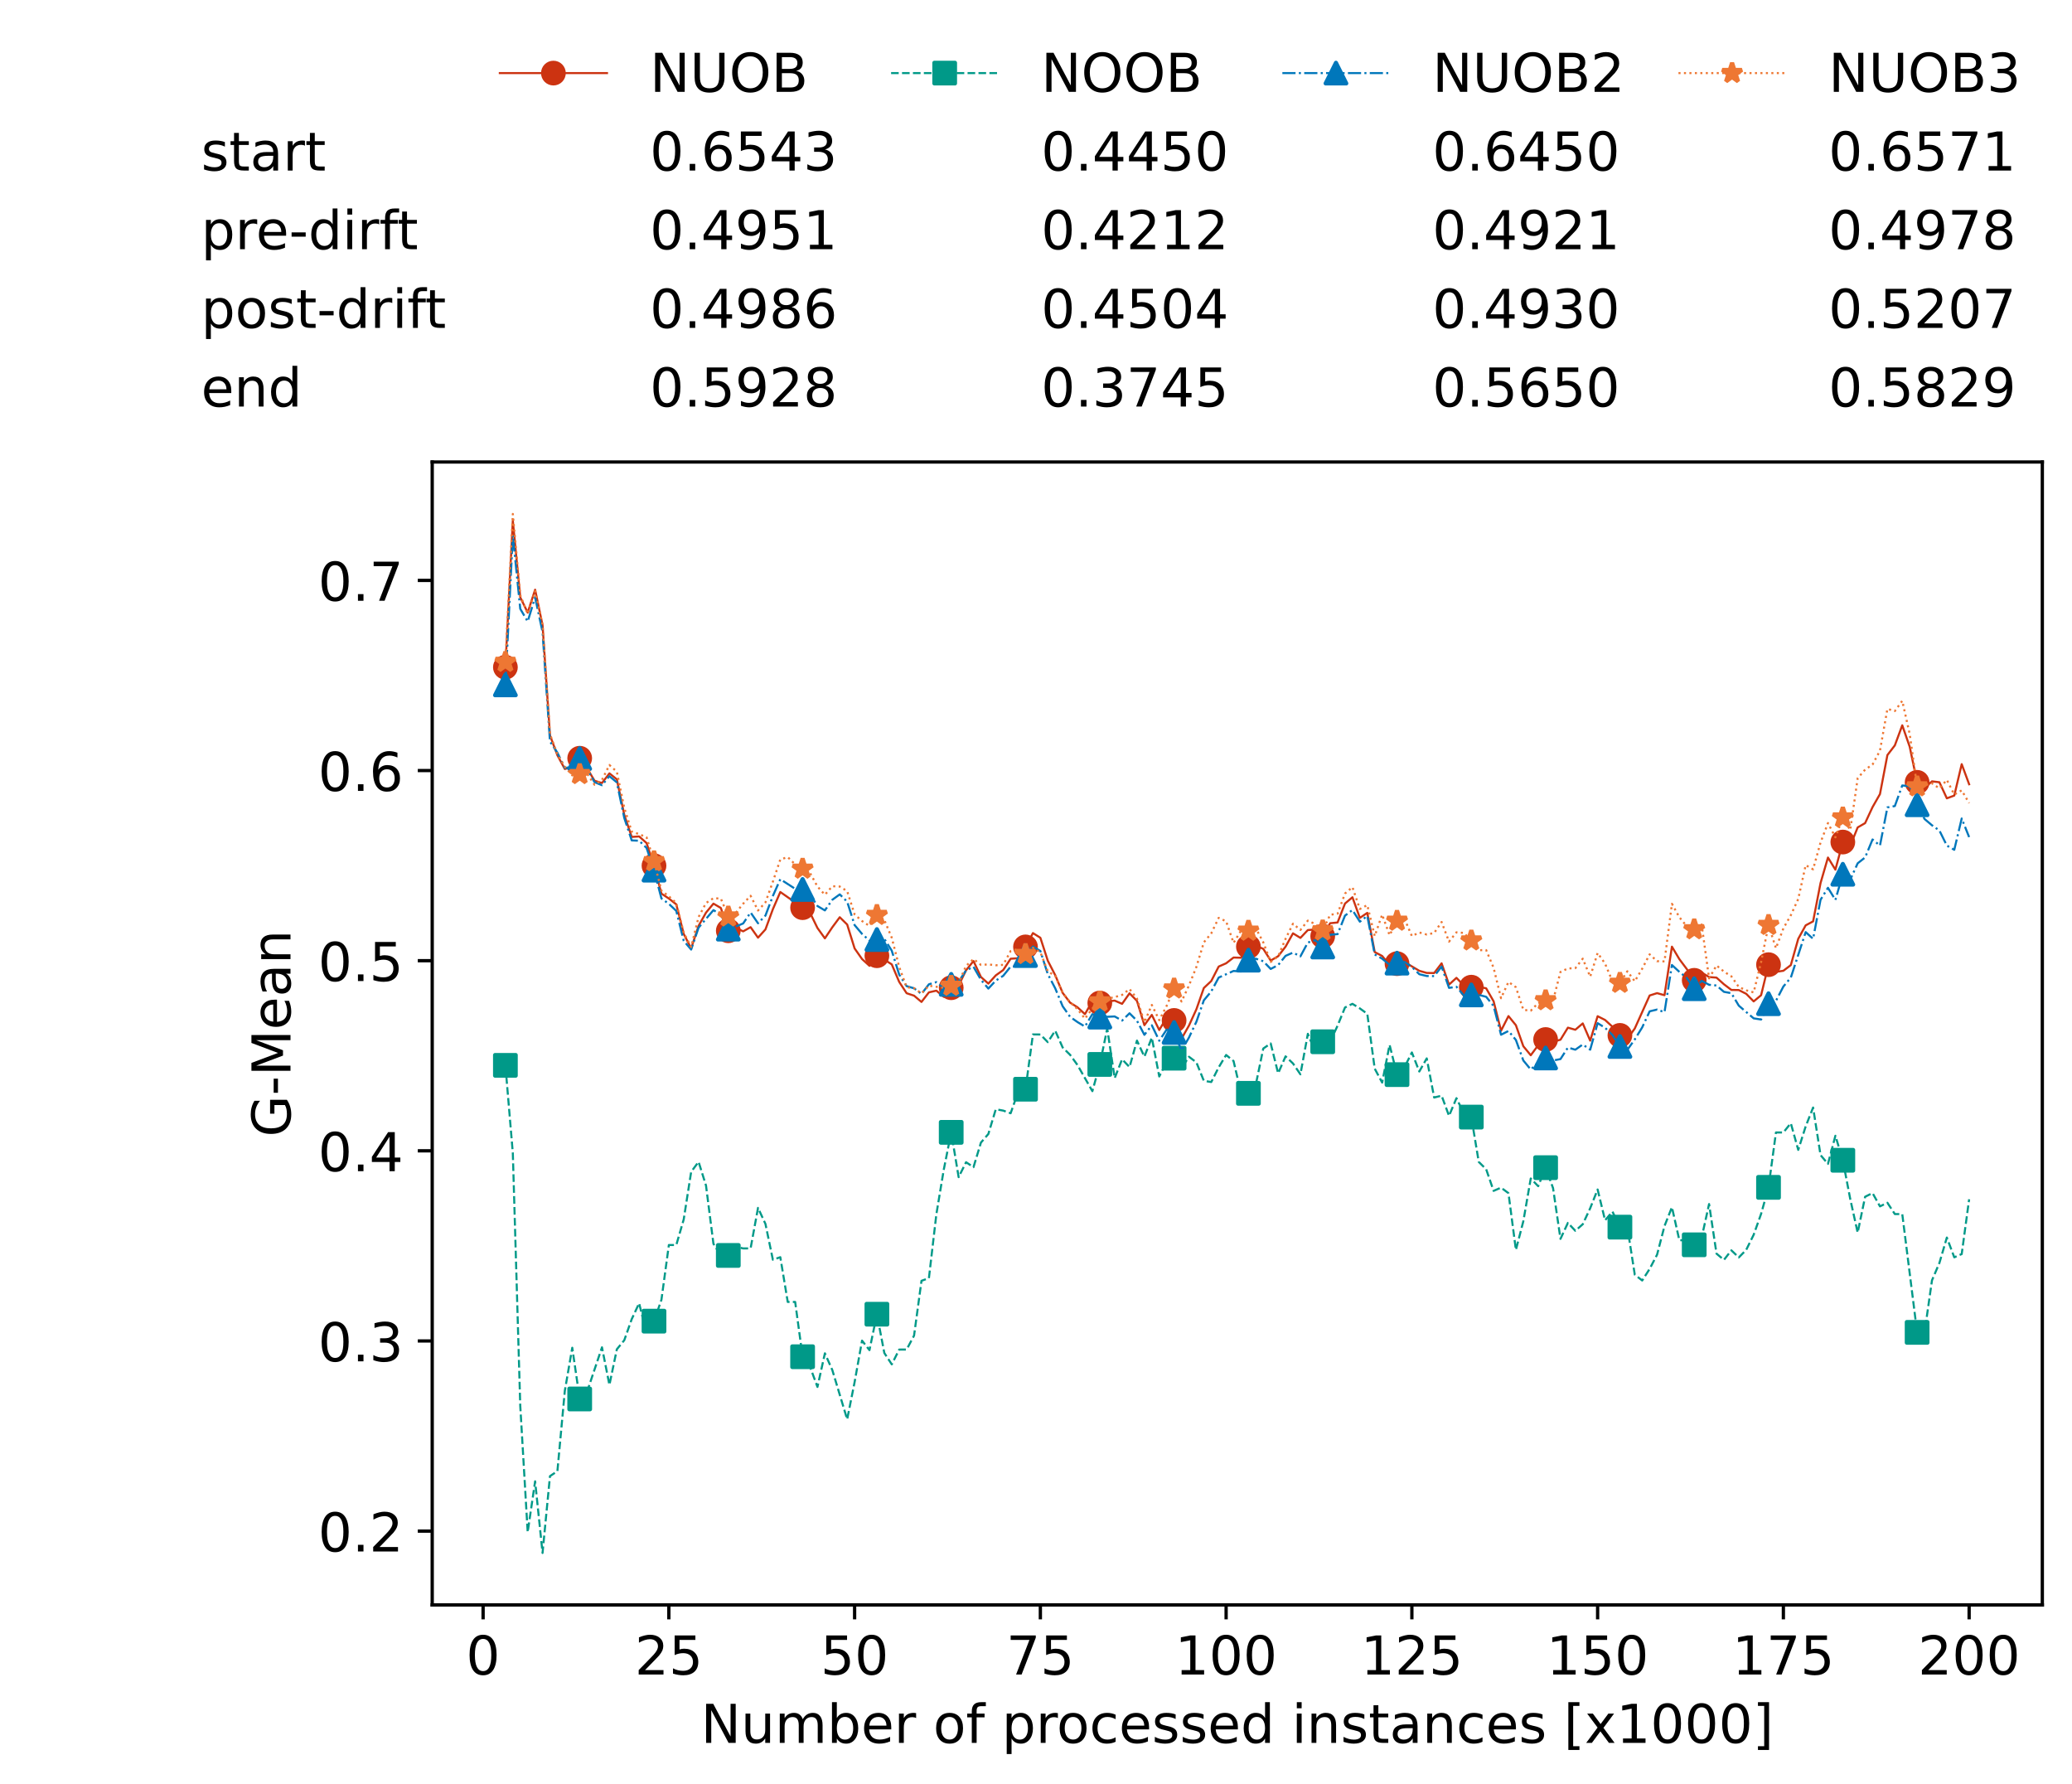 <?xml version="1.0" encoding="utf-8" standalone="no"?>
<!DOCTYPE svg PUBLIC "-//W3C//DTD SVG 1.1//EN"
  "http://www.w3.org/Graphics/SVG/1.1/DTD/svg11.dtd">
<!-- Created with matplotlib (https://matplotlib.org/) -->
<svg height="432.615pt" version="1.1" viewBox="0 0 502.65 432.615" width="502.65pt" xmlns="http://www.w3.org/2000/svg" xmlns:xlink="http://www.w3.org/1999/xlink">
 <defs>
  <style type="text/css">*{stroke-linecap:butt;stroke-linejoin:round;}</style>
 </defs>
 <g id="figure_1">
  <g id="patch_1">
   <path d="M 0 432.615 
L 502.65 432.615 
L 502.65 0 
L 0 0 
z
" style="fill:#ffffff;"/>
  </g>
  <g id="axes_1">
   <g id="patch_2">
    <path d="M 104.85 389.252 
L 495.45 389.252 
L 495.45 112.052 
L 104.85 112.052 
z
" style="fill:#ffffff;"/>
   </g>
   <g id="matplotlib.axis_1">
    <g id="xtick_1">
     <g id="line2d_1">
      <defs>
       <path d="M 0 0 
L 0 3.5 
" id="mf2a2d00ac4" style="stroke:#000000;stroke-width:0.8;"/>
      </defs>
      <g>
       <use style="stroke:#000000;stroke-width:0.8;" x="117.197" xlink:href="#mf2a2d00ac4" y="389.252"/>
      </g>
     </g>
     <g id="text_1">
      <!-- 0 -->
      <g transform="translate(113.061 406.13)scale(0.13 -0.13)">
       <defs>
        <path d="M 31.781 66.406 
Q 24.172 66.406 20.328 58.906 
Q 16.5 51.422 16.5 36.375 
Q 16.5 21.391 20.328 13.891 
Q 24.172 6.391 31.781 6.391 
Q 39.453 6.391 43.281 13.891 
Q 47.125 21.391 47.125 36.375 
Q 47.125 51.422 43.281 58.906 
Q 39.453 66.406 31.781 66.406 
z
M 31.781 74.219 
Q 44.047 74.219 50.516 64.516 
Q 56.984 54.828 56.984 36.375 
Q 56.984 17.969 50.516 8.266 
Q 44.047 -1.422 31.781 -1.422 
Q 19.531 -1.422 13.062 8.266 
Q 6.594 17.969 6.594 36.375 
Q 6.594 54.828 13.062 64.516 
Q 19.531 74.219 31.781 74.219 
z
" id="DejaVuSans-48"/>
       </defs>
       <use xlink:href="#DejaVuSans-48"/>
      </g>
     </g>
    </g>
    <g id="xtick_2">
     <g id="line2d_2">
      <g>
       <use style="stroke:#000000;stroke-width:0.8;" x="162.259" xlink:href="#mf2a2d00ac4" y="389.252"/>
      </g>
     </g>
     <g id="text_2">
      <!-- 25 -->
      <g transform="translate(153.988 406.13)scale(0.13 -0.13)">
       <defs>
        <path d="M 19.188 8.297 
L 53.609 8.297 
L 53.609 0 
L 7.328 0 
L 7.328 8.297 
Q 12.938 14.109 22.625 23.891 
Q 32.328 33.688 34.812 36.531 
Q 39.547 41.844 41.422 45.531 
Q 43.312 49.219 43.312 52.781 
Q 43.312 58.594 39.234 62.25 
Q 35.156 65.922 28.609 65.922 
Q 23.969 65.922 18.812 64.312 
Q 13.672 62.703 7.812 59.422 
L 7.812 69.391 
Q 13.766 71.781 18.938 73 
Q 24.125 74.219 28.422 74.219 
Q 39.75 74.219 46.484 68.547 
Q 53.219 62.891 53.219 53.422 
Q 53.219 48.922 51.531 44.891 
Q 49.859 40.875 45.406 35.406 
Q 44.188 33.984 37.641 27.219 
Q 31.109 20.453 19.188 8.297 
z
" id="DejaVuSans-50"/>
        <path d="M 10.797 72.906 
L 49.516 72.906 
L 49.516 64.594 
L 19.828 64.594 
L 19.828 46.734 
Q 21.969 47.469 24.109 47.828 
Q 26.266 48.188 28.422 48.188 
Q 40.625 48.188 47.75 41.5 
Q 54.891 34.812 54.891 23.391 
Q 54.891 11.625 47.562 5.094 
Q 40.234 -1.422 26.906 -1.422 
Q 22.312 -1.422 17.547 -0.641 
Q 12.797 0.141 7.719 1.703 
L 7.719 11.625 
Q 12.109 9.234 16.797 8.062 
Q 21.484 6.891 26.703 6.891 
Q 35.156 6.891 40.078 11.328 
Q 45.016 15.766 45.016 23.391 
Q 45.016 31 40.078 35.438 
Q 35.156 39.891 26.703 39.891 
Q 22.75 39.891 18.812 39.016 
Q 14.891 38.141 10.797 36.281 
z
" id="DejaVuSans-53"/>
       </defs>
       <use xlink:href="#DejaVuSans-50"/>
       <use x="63.623" xlink:href="#DejaVuSans-53"/>
      </g>
     </g>
    </g>
    <g id="xtick_3">
     <g id="line2d_3">
      <g>
       <use style="stroke:#000000;stroke-width:0.8;" x="207.322" xlink:href="#mf2a2d00ac4" y="389.252"/>
      </g>
     </g>
     <g id="text_3">
      <!-- 50 -->
      <g transform="translate(199.05 406.13)scale(0.13 -0.13)">
       <use xlink:href="#DejaVuSans-53"/>
       <use x="63.623" xlink:href="#DejaVuSans-48"/>
      </g>
     </g>
    </g>
    <g id="xtick_4">
     <g id="line2d_4">
      <g>
       <use style="stroke:#000000;stroke-width:0.8;" x="252.384" xlink:href="#mf2a2d00ac4" y="389.252"/>
      </g>
     </g>
     <g id="text_4">
      <!-- 75 -->
      <g transform="translate(244.113 406.13)scale(0.13 -0.13)">
       <defs>
        <path d="M 8.203 72.906 
L 55.078 72.906 
L 55.078 68.703 
L 28.609 0 
L 18.312 0 
L 43.219 64.594 
L 8.203 64.594 
z
" id="DejaVuSans-55"/>
       </defs>
       <use xlink:href="#DejaVuSans-55"/>
       <use x="63.623" xlink:href="#DejaVuSans-53"/>
      </g>
     </g>
    </g>
    <g id="xtick_5">
     <g id="line2d_5">
      <g>
       <use style="stroke:#000000;stroke-width:0.8;" x="297.446" xlink:href="#mf2a2d00ac4" y="389.252"/>
      </g>
     </g>
     <g id="text_5">
      <!-- 100 -->
      <g transform="translate(285.039 406.13)scale(0.13 -0.13)">
       <defs>
        <path d="M 12.406 8.297 
L 28.516 8.297 
L 28.516 63.922 
L 10.984 60.406 
L 10.984 69.391 
L 28.422 72.906 
L 38.281 72.906 
L 38.281 8.297 
L 54.391 8.297 
L 54.391 0 
L 12.406 0 
z
" id="DejaVuSans-49"/>
       </defs>
       <use xlink:href="#DejaVuSans-49"/>
       <use x="63.623" xlink:href="#DejaVuSans-48"/>
       <use x="127.246" xlink:href="#DejaVuSans-48"/>
      </g>
     </g>
    </g>
    <g id="xtick_6">
     <g id="line2d_6">
      <g>
       <use style="stroke:#000000;stroke-width:0.8;" x="342.509" xlink:href="#mf2a2d00ac4" y="389.252"/>
      </g>
     </g>
     <g id="text_6">
      <!-- 125 -->
      <g transform="translate(330.102 406.13)scale(0.13 -0.13)">
       <use xlink:href="#DejaVuSans-49"/>
       <use x="63.623" xlink:href="#DejaVuSans-50"/>
       <use x="127.246" xlink:href="#DejaVuSans-53"/>
      </g>
     </g>
    </g>
    <g id="xtick_7">
     <g id="line2d_7">
      <g>
       <use style="stroke:#000000;stroke-width:0.8;" x="387.571" xlink:href="#mf2a2d00ac4" y="389.252"/>
      </g>
     </g>
     <g id="text_7">
      <!-- 150 -->
      <g transform="translate(375.164 406.13)scale(0.13 -0.13)">
       <use xlink:href="#DejaVuSans-49"/>
       <use x="63.623" xlink:href="#DejaVuSans-53"/>
       <use x="127.246" xlink:href="#DejaVuSans-48"/>
      </g>
     </g>
    </g>
    <g id="xtick_8">
     <g id="line2d_8">
      <g>
       <use style="stroke:#000000;stroke-width:0.8;" x="432.633" xlink:href="#mf2a2d00ac4" y="389.252"/>
      </g>
     </g>
     <g id="text_8">
      <!-- 175 -->
      <g transform="translate(420.226 406.13)scale(0.13 -0.13)">
       <use xlink:href="#DejaVuSans-49"/>
       <use x="63.623" xlink:href="#DejaVuSans-55"/>
       <use x="127.246" xlink:href="#DejaVuSans-53"/>
      </g>
     </g>
    </g>
    <g id="xtick_9">
     <g id="line2d_9">
      <g>
       <use style="stroke:#000000;stroke-width:0.8;" x="477.695" xlink:href="#mf2a2d00ac4" y="389.252"/>
      </g>
     </g>
     <g id="text_9">
      <!-- 200 -->
      <g transform="translate(465.289 406.13)scale(0.13 -0.13)">
       <use xlink:href="#DejaVuSans-50"/>
       <use x="63.623" xlink:href="#DejaVuSans-48"/>
       <use x="127.246" xlink:href="#DejaVuSans-48"/>
      </g>
     </g>
    </g>
    <g id="text_10">
     <!-- Number of processed instances [x1000] -->
     <g transform="translate(170.025 422.711)scale(0.13 -0.13)">
      <defs>
       <path d="M 9.812 72.906 
L 23.094 72.906 
L 55.422 11.922 
L 55.422 72.906 
L 64.984 72.906 
L 64.984 0 
L 51.703 0 
L 19.391 60.984 
L 19.391 0 
L 9.812 0 
z
" id="DejaVuSans-78"/>
       <path d="M 8.5 21.578 
L 8.5 54.688 
L 17.484 54.688 
L 17.484 21.922 
Q 17.484 14.156 20.5 10.266 
Q 23.531 6.391 29.594 6.391 
Q 36.859 6.391 41.078 11.031 
Q 45.312 15.672 45.312 23.688 
L 45.312 54.688 
L 54.297 54.688 
L 54.297 0 
L 45.312 0 
L 45.312 8.406 
Q 42.047 3.422 37.719 1 
Q 33.406 -1.422 27.688 -1.422 
Q 18.266 -1.422 13.375 4.438 
Q 8.5 10.297 8.5 21.578 
z
M 31.109 56 
z
" id="DejaVuSans-117"/>
       <path d="M 52 44.188 
Q 55.375 50.25 60.062 53.125 
Q 64.75 56 71.094 56 
Q 79.641 56 84.281 50.016 
Q 88.922 44.047 88.922 33.016 
L 88.922 0 
L 79.891 0 
L 79.891 32.719 
Q 79.891 40.578 77.094 44.375 
Q 74.312 48.188 68.609 48.188 
Q 61.625 48.188 57.562 43.547 
Q 53.516 38.922 53.516 30.906 
L 53.516 0 
L 44.484 0 
L 44.484 32.719 
Q 44.484 40.625 41.703 44.406 
Q 38.922 48.188 33.109 48.188 
Q 26.219 48.188 22.156 43.531 
Q 18.109 38.875 18.109 30.906 
L 18.109 0 
L 9.078 0 
L 9.078 54.688 
L 18.109 54.688 
L 18.109 46.188 
Q 21.188 51.219 25.484 53.609 
Q 29.781 56 35.688 56 
Q 41.656 56 45.828 52.969 
Q 50 49.953 52 44.188 
z
" id="DejaVuSans-109"/>
       <path d="M 48.688 27.297 
Q 48.688 37.203 44.609 42.844 
Q 40.531 48.484 33.406 48.484 
Q 26.266 48.484 22.188 42.844 
Q 18.109 37.203 18.109 27.297 
Q 18.109 17.391 22.188 11.75 
Q 26.266 6.109 33.406 6.109 
Q 40.531 6.109 44.609 11.75 
Q 48.688 17.391 48.688 27.297 
z
M 18.109 46.391 
Q 20.953 51.266 25.266 53.625 
Q 29.594 56 35.594 56 
Q 45.562 56 51.781 48.094 
Q 58.016 40.188 58.016 27.297 
Q 58.016 14.406 51.781 6.484 
Q 45.562 -1.422 35.594 -1.422 
Q 29.594 -1.422 25.266 0.953 
Q 20.953 3.328 18.109 8.203 
L 18.109 0 
L 9.078 0 
L 9.078 75.984 
L 18.109 75.984 
z
" id="DejaVuSans-98"/>
       <path d="M 56.203 29.594 
L 56.203 25.203 
L 14.891 25.203 
Q 15.484 15.922 20.484 11.062 
Q 25.484 6.203 34.422 6.203 
Q 39.594 6.203 44.453 7.469 
Q 49.312 8.734 54.109 11.281 
L 54.109 2.781 
Q 49.266 0.734 44.188 -0.344 
Q 39.109 -1.422 33.891 -1.422 
Q 20.797 -1.422 13.156 6.188 
Q 5.516 13.812 5.516 26.812 
Q 5.516 40.234 12.766 48.109 
Q 20.016 56 32.328 56 
Q 43.359 56 49.781 48.891 
Q 56.203 41.797 56.203 29.594 
z
M 47.219 32.234 
Q 47.125 39.594 43.094 43.984 
Q 39.062 48.391 32.422 48.391 
Q 24.906 48.391 20.391 44.141 
Q 15.875 39.891 15.188 32.172 
z
" id="DejaVuSans-101"/>
       <path d="M 41.109 46.297 
Q 39.594 47.172 37.812 47.578 
Q 36.031 48 33.891 48 
Q 26.266 48 22.188 43.047 
Q 18.109 38.094 18.109 28.812 
L 18.109 0 
L 9.078 0 
L 9.078 54.688 
L 18.109 54.688 
L 18.109 46.188 
Q 20.953 51.172 25.484 53.578 
Q 30.031 56 36.531 56 
Q 37.453 56 38.578 55.875 
Q 39.703 55.766 41.062 55.516 
z
" id="DejaVuSans-114"/>
       <path id="DejaVuSans-32"/>
       <path d="M 30.609 48.391 
Q 23.391 48.391 19.188 42.75 
Q 14.984 37.109 14.984 27.297 
Q 14.984 17.484 19.156 11.844 
Q 23.344 6.203 30.609 6.203 
Q 37.797 6.203 41.984 11.859 
Q 46.188 17.531 46.188 27.297 
Q 46.188 37.016 41.984 42.703 
Q 37.797 48.391 30.609 48.391 
z
M 30.609 56 
Q 42.328 56 49.016 48.375 
Q 55.719 40.766 55.719 27.297 
Q 55.719 13.875 49.016 6.219 
Q 42.328 -1.422 30.609 -1.422 
Q 18.844 -1.422 12.172 6.219 
Q 5.516 13.875 5.516 27.297 
Q 5.516 40.766 12.172 48.375 
Q 18.844 56 30.609 56 
z
" id="DejaVuSans-111"/>
       <path d="M 37.109 75.984 
L 37.109 68.5 
L 28.516 68.5 
Q 23.688 68.5 21.797 66.547 
Q 19.922 64.594 19.922 59.516 
L 19.922 54.688 
L 34.719 54.688 
L 34.719 47.703 
L 19.922 47.703 
L 19.922 0 
L 10.891 0 
L 10.891 47.703 
L 2.297 47.703 
L 2.297 54.688 
L 10.891 54.688 
L 10.891 58.5 
Q 10.891 67.625 15.141 71.797 
Q 19.391 75.984 28.609 75.984 
z
" id="DejaVuSans-102"/>
       <path d="M 18.109 8.203 
L 18.109 -20.797 
L 9.078 -20.797 
L 9.078 54.688 
L 18.109 54.688 
L 18.109 46.391 
Q 20.953 51.266 25.266 53.625 
Q 29.594 56 35.594 56 
Q 45.562 56 51.781 48.094 
Q 58.016 40.188 58.016 27.297 
Q 58.016 14.406 51.781 6.484 
Q 45.562 -1.422 35.594 -1.422 
Q 29.594 -1.422 25.266 0.953 
Q 20.953 3.328 18.109 8.203 
z
M 48.688 27.297 
Q 48.688 37.203 44.609 42.844 
Q 40.531 48.484 33.406 48.484 
Q 26.266 48.484 22.188 42.844 
Q 18.109 37.203 18.109 27.297 
Q 18.109 17.391 22.188 11.75 
Q 26.266 6.109 33.406 6.109 
Q 40.531 6.109 44.609 11.75 
Q 48.688 17.391 48.688 27.297 
z
" id="DejaVuSans-112"/>
       <path d="M 48.781 52.594 
L 48.781 44.188 
Q 44.969 46.297 41.141 47.344 
Q 37.312 48.391 33.406 48.391 
Q 24.656 48.391 19.812 42.844 
Q 14.984 37.312 14.984 27.297 
Q 14.984 17.281 19.812 11.734 
Q 24.656 6.203 33.406 6.203 
Q 37.312 6.203 41.141 7.25 
Q 44.969 8.297 48.781 10.406 
L 48.781 2.094 
Q 45.016 0.344 40.984 -0.531 
Q 36.969 -1.422 32.422 -1.422 
Q 20.062 -1.422 12.781 6.344 
Q 5.516 14.109 5.516 27.297 
Q 5.516 40.672 12.859 48.328 
Q 20.219 56 33.016 56 
Q 37.156 56 41.109 55.141 
Q 45.062 54.297 48.781 52.594 
z
" id="DejaVuSans-99"/>
       <path d="M 44.281 53.078 
L 44.281 44.578 
Q 40.484 46.531 36.375 47.5 
Q 32.281 48.484 27.875 48.484 
Q 21.188 48.484 17.844 46.438 
Q 14.5 44.391 14.5 40.281 
Q 14.5 37.156 16.891 35.375 
Q 19.281 33.594 26.516 31.984 
L 29.594 31.297 
Q 39.156 29.25 43.188 25.516 
Q 47.219 21.781 47.219 15.094 
Q 47.219 7.469 41.188 3.016 
Q 35.156 -1.422 24.609 -1.422 
Q 20.219 -1.422 15.453 -0.562 
Q 10.688 0.297 5.422 2 
L 5.422 11.281 
Q 10.406 8.688 15.234 7.391 
Q 20.062 6.109 24.812 6.109 
Q 31.156 6.109 34.562 8.281 
Q 37.984 10.453 37.984 14.406 
Q 37.984 18.062 35.516 20.016 
Q 33.062 21.969 24.703 23.781 
L 21.578 24.516 
Q 13.234 26.266 9.516 29.906 
Q 5.812 33.547 5.812 39.891 
Q 5.812 47.609 11.281 51.797 
Q 16.75 56 26.812 56 
Q 31.781 56 36.172 55.266 
Q 40.578 54.547 44.281 53.078 
z
" id="DejaVuSans-115"/>
       <path d="M 45.406 46.391 
L 45.406 75.984 
L 54.391 75.984 
L 54.391 0 
L 45.406 0 
L 45.406 8.203 
Q 42.578 3.328 38.25 0.953 
Q 33.938 -1.422 27.875 -1.422 
Q 17.969 -1.422 11.734 6.484 
Q 5.516 14.406 5.516 27.297 
Q 5.516 40.188 11.734 48.094 
Q 17.969 56 27.875 56 
Q 33.938 56 38.25 53.625 
Q 42.578 51.266 45.406 46.391 
z
M 14.797 27.297 
Q 14.797 17.391 18.875 11.75 
Q 22.953 6.109 30.078 6.109 
Q 37.203 6.109 41.297 11.75 
Q 45.406 17.391 45.406 27.297 
Q 45.406 37.203 41.297 42.844 
Q 37.203 48.484 30.078 48.484 
Q 22.953 48.484 18.875 42.844 
Q 14.797 37.203 14.797 27.297 
z
" id="DejaVuSans-100"/>
       <path d="M 9.422 54.688 
L 18.406 54.688 
L 18.406 0 
L 9.422 0 
z
M 9.422 75.984 
L 18.406 75.984 
L 18.406 64.594 
L 9.422 64.594 
z
" id="DejaVuSans-105"/>
       <path d="M 54.891 33.016 
L 54.891 0 
L 45.906 0 
L 45.906 32.719 
Q 45.906 40.484 42.875 44.328 
Q 39.844 48.188 33.797 48.188 
Q 26.516 48.188 22.312 43.547 
Q 18.109 38.922 18.109 30.906 
L 18.109 0 
L 9.078 0 
L 9.078 54.688 
L 18.109 54.688 
L 18.109 46.188 
Q 21.344 51.125 25.703 53.562 
Q 30.078 56 35.797 56 
Q 45.219 56 50.047 50.172 
Q 54.891 44.344 54.891 33.016 
z
" id="DejaVuSans-110"/>
       <path d="M 18.312 70.219 
L 18.312 54.688 
L 36.812 54.688 
L 36.812 47.703 
L 18.312 47.703 
L 18.312 18.016 
Q 18.312 11.328 20.141 9.422 
Q 21.969 7.516 27.594 7.516 
L 36.812 7.516 
L 36.812 0 
L 27.594 0 
Q 17.188 0 13.234 3.875 
Q 9.281 7.766 9.281 18.016 
L 9.281 47.703 
L 2.688 47.703 
L 2.688 54.688 
L 9.281 54.688 
L 9.281 70.219 
z
" id="DejaVuSans-116"/>
       <path d="M 34.281 27.484 
Q 23.391 27.484 19.188 25 
Q 14.984 22.516 14.984 16.5 
Q 14.984 11.719 18.141 8.906 
Q 21.297 6.109 26.703 6.109 
Q 34.188 6.109 38.703 11.406 
Q 43.219 16.703 43.219 25.484 
L 43.219 27.484 
z
M 52.203 31.203 
L 52.203 0 
L 43.219 0 
L 43.219 8.297 
Q 40.141 3.328 35.547 0.953 
Q 30.953 -1.422 24.312 -1.422 
Q 15.922 -1.422 10.953 3.297 
Q 6 8.016 6 15.922 
Q 6 25.141 12.172 29.828 
Q 18.359 34.516 30.609 34.516 
L 43.219 34.516 
L 43.219 35.406 
Q 43.219 41.609 39.141 45 
Q 35.062 48.391 27.688 48.391 
Q 23 48.391 18.547 47.266 
Q 14.109 46.141 10.016 43.891 
L 10.016 52.203 
Q 14.938 54.109 19.578 55.047 
Q 24.219 56 28.609 56 
Q 40.484 56 46.344 49.844 
Q 52.203 43.703 52.203 31.203 
z
" id="DejaVuSans-97"/>
       <path d="M 8.594 75.984 
L 29.297 75.984 
L 29.297 69 
L 17.578 69 
L 17.578 -6.203 
L 29.297 -6.203 
L 29.297 -13.188 
L 8.594 -13.188 
z
" id="DejaVuSans-91"/>
       <path d="M 54.891 54.688 
L 35.109 28.078 
L 55.906 0 
L 45.312 0 
L 29.391 21.484 
L 13.484 0 
L 2.875 0 
L 24.125 28.609 
L 4.688 54.688 
L 15.281 54.688 
L 29.781 35.203 
L 44.281 54.688 
z
" id="DejaVuSans-120"/>
       <path d="M 30.422 75.984 
L 30.422 -13.188 
L 9.719 -13.188 
L 9.719 -6.203 
L 21.391 -6.203 
L 21.391 69 
L 9.719 69 
L 9.719 75.984 
z
" id="DejaVuSans-93"/>
      </defs>
      <use xlink:href="#DejaVuSans-78"/>
      <use x="74.805" xlink:href="#DejaVuSans-117"/>
      <use x="138.184" xlink:href="#DejaVuSans-109"/>
      <use x="235.596" xlink:href="#DejaVuSans-98"/>
      <use x="299.072" xlink:href="#DejaVuSans-101"/>
      <use x="360.596" xlink:href="#DejaVuSans-114"/>
      <use x="401.709" xlink:href="#DejaVuSans-32"/>
      <use x="433.496" xlink:href="#DejaVuSans-111"/>
      <use x="494.678" xlink:href="#DejaVuSans-102"/>
      <use x="529.883" xlink:href="#DejaVuSans-32"/>
      <use x="561.67" xlink:href="#DejaVuSans-112"/>
      <use x="625.146" xlink:href="#DejaVuSans-114"/>
      <use x="664.01" xlink:href="#DejaVuSans-111"/>
      <use x="725.191" xlink:href="#DejaVuSans-99"/>
      <use x="780.172" xlink:href="#DejaVuSans-101"/>
      <use x="841.695" xlink:href="#DejaVuSans-115"/>
      <use x="893.795" xlink:href="#DejaVuSans-115"/>
      <use x="945.895" xlink:href="#DejaVuSans-101"/>
      <use x="1007.418" xlink:href="#DejaVuSans-100"/>
      <use x="1070.895" xlink:href="#DejaVuSans-32"/>
      <use x="1102.682" xlink:href="#DejaVuSans-105"/>
      <use x="1130.465" xlink:href="#DejaVuSans-110"/>
      <use x="1193.844" xlink:href="#DejaVuSans-115"/>
      <use x="1245.943" xlink:href="#DejaVuSans-116"/>
      <use x="1285.152" xlink:href="#DejaVuSans-97"/>
      <use x="1346.432" xlink:href="#DejaVuSans-110"/>
      <use x="1409.811" xlink:href="#DejaVuSans-99"/>
      <use x="1464.791" xlink:href="#DejaVuSans-101"/>
      <use x="1526.314" xlink:href="#DejaVuSans-115"/>
      <use x="1578.414" xlink:href="#DejaVuSans-32"/>
      <use x="1610.201" xlink:href="#DejaVuSans-91"/>
      <use x="1649.215" xlink:href="#DejaVuSans-120"/>
      <use x="1708.395" xlink:href="#DejaVuSans-49"/>
      <use x="1772.018" xlink:href="#DejaVuSans-48"/>
      <use x="1835.641" xlink:href="#DejaVuSans-48"/>
      <use x="1899.264" xlink:href="#DejaVuSans-48"/>
      <use x="1962.887" xlink:href="#DejaVuSans-93"/>
     </g>
    </g>
   </g>
   <g id="matplotlib.axis_2">
    <g id="ytick_1">
     <g id="line2d_10">
      <defs>
       <path d="M 0 0 
L -3.5 0 
" id="m7240cc423d" style="stroke:#000000;stroke-width:0.8;"/>
      </defs>
      <g>
       <use style="stroke:#000000;stroke-width:0.8;" x="104.85" xlink:href="#m7240cc423d" y="371.345"/>
      </g>
     </g>
     <g id="text_11">
      <!-- 0.2 -->
      <g transform="translate(77.176 376.284)scale(0.13 -0.13)">
       <defs>
        <path d="M 10.688 12.406 
L 21 12.406 
L 21 0 
L 10.688 0 
z
" id="DejaVuSans-46"/>
       </defs>
       <use xlink:href="#DejaVuSans-48"/>
       <use x="63.623" xlink:href="#DejaVuSans-46"/>
       <use x="95.41" xlink:href="#DejaVuSans-50"/>
      </g>
     </g>
    </g>
    <g id="ytick_2">
     <g id="line2d_11">
      <g>
       <use style="stroke:#000000;stroke-width:0.8;" x="104.85" xlink:href="#m7240cc423d" y="325.23"/>
      </g>
     </g>
     <g id="text_12">
      <!-- 0.3 -->
      <g transform="translate(77.176 330.169)scale(0.13 -0.13)">
       <defs>
        <path d="M 40.578 39.312 
Q 47.656 37.797 51.625 33 
Q 55.609 28.219 55.609 21.188 
Q 55.609 10.406 48.188 4.484 
Q 40.766 -1.422 27.094 -1.422 
Q 22.516 -1.422 17.656 -0.516 
Q 12.797 0.391 7.625 2.203 
L 7.625 11.719 
Q 11.719 9.328 16.594 8.109 
Q 21.484 6.891 26.812 6.891 
Q 36.078 6.891 40.938 10.547 
Q 45.797 14.203 45.797 21.188 
Q 45.797 27.641 41.281 31.266 
Q 36.766 34.906 28.719 34.906 
L 20.219 34.906 
L 20.219 43.016 
L 29.109 43.016 
Q 36.375 43.016 40.234 45.922 
Q 44.094 48.828 44.094 54.297 
Q 44.094 59.906 40.109 62.906 
Q 36.141 65.922 28.719 65.922 
Q 24.656 65.922 20.016 65.031 
Q 15.375 64.156 9.812 62.312 
L 9.812 71.094 
Q 15.438 72.656 20.344 73.438 
Q 25.25 74.219 29.594 74.219 
Q 40.828 74.219 47.359 69.109 
Q 53.906 64.016 53.906 55.328 
Q 53.906 49.266 50.438 45.094 
Q 46.969 40.922 40.578 39.312 
z
" id="DejaVuSans-51"/>
       </defs>
       <use xlink:href="#DejaVuSans-48"/>
       <use x="63.623" xlink:href="#DejaVuSans-46"/>
       <use x="95.41" xlink:href="#DejaVuSans-51"/>
      </g>
     </g>
    </g>
    <g id="ytick_3">
     <g id="line2d_12">
      <g>
       <use style="stroke:#000000;stroke-width:0.8;" x="104.85" xlink:href="#m7240cc423d" y="279.114"/>
      </g>
     </g>
     <g id="text_13">
      <!-- 0.4 -->
      <g transform="translate(77.176 284.053)scale(0.13 -0.13)">
       <defs>
        <path d="M 37.797 64.312 
L 12.891 25.391 
L 37.797 25.391 
z
M 35.203 72.906 
L 47.609 72.906 
L 47.609 25.391 
L 58.016 25.391 
L 58.016 17.188 
L 47.609 17.188 
L 47.609 0 
L 37.797 0 
L 37.797 17.188 
L 4.891 17.188 
L 4.891 26.703 
z
" id="DejaVuSans-52"/>
       </defs>
       <use xlink:href="#DejaVuSans-48"/>
       <use x="63.623" xlink:href="#DejaVuSans-46"/>
       <use x="95.41" xlink:href="#DejaVuSans-52"/>
      </g>
     </g>
    </g>
    <g id="ytick_4">
     <g id="line2d_13">
      <g>
       <use style="stroke:#000000;stroke-width:0.8;" x="104.85" xlink:href="#m7240cc423d" y="232.999"/>
      </g>
     </g>
     <g id="text_14">
      <!-- 0.5 -->
      <g transform="translate(77.176 237.938)scale(0.13 -0.13)">
       <use xlink:href="#DejaVuSans-48"/>
       <use x="63.623" xlink:href="#DejaVuSans-46"/>
       <use x="95.41" xlink:href="#DejaVuSans-53"/>
      </g>
     </g>
    </g>
    <g id="ytick_5">
     <g id="line2d_14">
      <g>
       <use style="stroke:#000000;stroke-width:0.8;" x="104.85" xlink:href="#m7240cc423d" y="186.883"/>
      </g>
     </g>
     <g id="text_15">
      <!-- 0.6 -->
      <g transform="translate(77.176 191.822)scale(0.13 -0.13)">
       <defs>
        <path d="M 33.016 40.375 
Q 26.375 40.375 22.484 35.828 
Q 18.609 31.297 18.609 23.391 
Q 18.609 15.531 22.484 10.953 
Q 26.375 6.391 33.016 6.391 
Q 39.656 6.391 43.531 10.953 
Q 47.406 15.531 47.406 23.391 
Q 47.406 31.297 43.531 35.828 
Q 39.656 40.375 33.016 40.375 
z
M 52.594 71.297 
L 52.594 62.312 
Q 48.875 64.062 45.094 64.984 
Q 41.312 65.922 37.594 65.922 
Q 27.828 65.922 22.672 59.328 
Q 17.531 52.734 16.797 39.406 
Q 19.672 43.656 24.016 45.922 
Q 28.375 48.188 33.594 48.188 
Q 44.578 48.188 50.953 41.516 
Q 57.328 34.859 57.328 23.391 
Q 57.328 12.156 50.688 5.359 
Q 44.047 -1.422 33.016 -1.422 
Q 20.359 -1.422 13.672 8.266 
Q 6.984 17.969 6.984 36.375 
Q 6.984 53.656 15.188 63.938 
Q 23.391 74.219 37.203 74.219 
Q 40.922 74.219 44.703 73.484 
Q 48.484 72.75 52.594 71.297 
z
" id="DejaVuSans-54"/>
       </defs>
       <use xlink:href="#DejaVuSans-48"/>
       <use x="63.623" xlink:href="#DejaVuSans-46"/>
       <use x="95.41" xlink:href="#DejaVuSans-54"/>
      </g>
     </g>
    </g>
    <g id="ytick_6">
     <g id="line2d_15">
      <g>
       <use style="stroke:#000000;stroke-width:0.8;" x="104.85" xlink:href="#m7240cc423d" y="140.768"/>
      </g>
     </g>
     <g id="text_16">
      <!-- 0.7 -->
      <g transform="translate(77.176 145.707)scale(0.13 -0.13)">
       <use xlink:href="#DejaVuSans-48"/>
       <use x="63.623" xlink:href="#DejaVuSans-46"/>
       <use x="95.41" xlink:href="#DejaVuSans-55"/>
      </g>
     </g>
    </g>
    <g id="text_17">
     <!-- G-Mean -->
     <g transform="translate(70.472 275.744)rotate(-90)scale(0.13 -0.13)">
      <defs>
       <path d="M 59.516 10.406 
L 59.516 29.984 
L 43.406 29.984 
L 43.406 38.094 
L 69.281 38.094 
L 69.281 6.781 
Q 63.578 2.734 56.688 0.656 
Q 49.812 -1.422 42 -1.422 
Q 24.906 -1.422 15.25 8.562 
Q 5.609 18.562 5.609 36.375 
Q 5.609 54.25 15.25 64.234 
Q 24.906 74.219 42 74.219 
Q 49.125 74.219 55.547 72.453 
Q 61.969 70.703 67.391 67.281 
L 67.391 56.781 
Q 61.922 61.422 55.766 63.766 
Q 49.609 66.109 42.828 66.109 
Q 29.438 66.109 22.719 58.641 
Q 16.016 51.172 16.016 36.375 
Q 16.016 21.625 22.719 14.156 
Q 29.438 6.688 42.828 6.688 
Q 48.047 6.688 52.141 7.594 
Q 56.25 8.5 59.516 10.406 
z
" id="DejaVuSans-71"/>
       <path d="M 4.891 31.391 
L 31.203 31.391 
L 31.203 23.391 
L 4.891 23.391 
z
" id="DejaVuSans-45"/>
       <path d="M 9.812 72.906 
L 24.516 72.906 
L 43.109 23.297 
L 61.812 72.906 
L 76.516 72.906 
L 76.516 0 
L 66.891 0 
L 66.891 64.016 
L 48.094 14.016 
L 38.188 14.016 
L 19.391 64.016 
L 19.391 0 
L 9.812 0 
z
" id="DejaVuSans-77"/>
      </defs>
      <use xlink:href="#DejaVuSans-71"/>
      <use x="77.49" xlink:href="#DejaVuSans-45"/>
      <use x="113.574" xlink:href="#DejaVuSans-77"/>
      <use x="199.854" xlink:href="#DejaVuSans-101"/>
      <use x="261.377" xlink:href="#DejaVuSans-97"/>
      <use x="322.656" xlink:href="#DejaVuSans-110"/>
     </g>
    </g>
   </g>
   <g id="line2d_16"/>
   <g id="line2d_17"/>
   <g id="line2d_18"/>
   <g id="line2d_19"/>
   <g id="line2d_20"/>
   <g id="line2d_21">
    <path clip-path="url(#pf0a433b605)" d="M 122.605 161.831 
L 124.407 126.292 
L 126.21 144.87 
L 128.012 148.581 
L 129.815 143.023 
L 131.617 151.629 
L 133.419 178.354 
L 135.222 183.185 
L 137.024 186.516 
L 138.827 185.987 
L 140.629 183.895 
L 142.432 186.349 
L 144.234 189.359 
L 146.037 189.911 
L 147.839 187.567 
L 149.642 189.018 
L 151.444 197.615 
L 153.247 202.982 
L 155.049 202.866 
L 156.852 204.466 
L 158.654 209.962 
L 160.457 216.731 
L 162.259 217.924 
L 164.062 219.344 
L 165.864 226.509 
L 167.667 230.021 
L 169.469 224.551 
L 171.272 221.342 
L 173.074 219.161 
L 174.877 220.219 
L 176.679 225.742 
L 178.482 225.008 
L 180.284 225.882 
L 182.087 224.868 
L 183.889 227.415 
L 185.692 225.414 
L 187.494 220.506 
L 189.297 216.346 
L 196.507 221.381 
L 198.309 225.07 
L 200.112 227.585 
L 201.914 224.893 
L 203.717 222.46 
L 205.519 224.233 
L 207.322 230.029 
L 209.124 232.597 
L 210.927 234.244 
L 212.729 231.798 
L 214.532 232.739 
L 216.334 233.894 
L 218.137 238.139 
L 219.939 240.89 
L 221.742 241.483 
L 223.544 243.003 
L 225.347 240.68 
L 227.149 240.269 
L 228.952 241.756 
L 230.754 239.557 
L 232.557 239.016 
L 234.359 235.321 
L 236.162 233.085 
L 237.964 236.948 
L 239.767 238.561 
L 241.569 236.564 
L 243.372 235.27 
L 245.174 232.524 
L 246.976 232.404 
L 248.779 229.657 
L 250.581 226.304 
L 252.384 227.439 
L 254.186 233.008 
L 255.989 236.514 
L 257.791 240.804 
L 259.594 243.173 
L 261.396 244.307 
L 263.199 245.963 
L 265.001 242.827 
L 266.804 243.266 
L 268.606 242.916 
L 270.409 242.681 
L 272.211 243.464 
L 274.014 240.911 
L 275.816 242.743 
L 277.619 248.643 
L 279.421 246.145 
L 281.224 249.815 
L 283.026 246.786 
L 284.829 247.489 
L 286.631 251.918 
L 288.434 248.732 
L 290.236 244.782 
L 292.039 239.627 
L 293.841 237.933 
L 295.644 234.424 
L 297.446 233.633 
L 299.249 232.236 
L 301.051 232.287 
L 302.854 229.598 
L 304.656 229.356 
L 306.459 230.128 
L 308.261 232.968 
L 310.064 231.924 
L 311.866 229.593 
L 313.669 226.366 
L 315.471 227.471 
L 317.274 225.567 
L 319.076 225.442 
L 320.879 227.058 
L 322.681 223.914 
L 324.484 223.733 
L 326.286 219.141 
L 328.089 217.615 
L 329.891 222.62 
L 331.694 221.402 
L 333.496 230.912 
L 335.299 231.858 
L 337.101 234.022 
L 340.706 233.311 
L 344.311 235.455 
L 346.114 235.969 
L 347.916 235.994 
L 349.719 233.64 
L 351.521 238.801 
L 353.324 237.163 
L 355.126 239.024 
L 356.928 239.424 
L 358.731 239.312 
L 360.533 239.703 
L 362.336 242.846 
L 364.138 249.989 
L 365.941 246.436 
L 367.743 248.648 
L 369.546 253.746 
L 371.348 255.934 
L 373.151 253.51 
L 374.953 252.119 
L 376.756 252.646 
L 378.558 252.169 
L 380.361 249.242 
L 382.163 249.749 
L 383.966 248.214 
L 385.768 252.388 
L 387.571 246.465 
L 389.373 247.375 
L 391.176 249.022 
L 392.978 251.114 
L 394.781 251.974 
L 396.583 249.444 
L 400.188 241.442 
L 401.991 240.871 
L 403.793 241.368 
L 405.596 229.599 
L 407.398 232.625 
L 409.201 235.03 
L 411.003 237.76 
L 412.806 235.878 
L 414.608 236.973 
L 416.411 237.106 
L 418.213 238.717 
L 420.016 240.091 
L 421.818 240.123 
L 423.621 241.036 
L 425.423 242.874 
L 427.226 241.373 
L 429.028 233.965 
L 430.831 235.717 
L 432.633 235.443 
L 434.436 234.075 
L 436.238 227.702 
L 438.041 224.431 
L 439.843 223.464 
L 441.646 214.181 
L 443.448 207.984 
L 445.251 210.925 
L 447.053 204.227 
L 448.856 205.128 
L 450.658 200.676 
L 452.461 199.632 
L 454.263 195.754 
L 456.066 192.588 
L 457.868 183.131 
L 459.671 180.783 
L 461.473 175.916 
L 463.276 181.103 
L 465.078 189.746 
L 466.881 191.114 
L 468.683 189.502 
L 470.485 189.722 
L 472.288 193.621 
L 474.09 192.954 
L 475.893 185.335 
L 477.695 190.206 
L 477.695 190.206 
" style="fill:none;stroke:#cc3311;stroke-linecap:square;stroke-width:0.5;"/>
    <defs>
     <path d="M 0 2.5 
C 0.663 2.5 1.299 2.237 1.768 1.768 
C 2.237 1.299 2.5 0.663 2.5 0 
C 2.5 -0.663 2.237 -1.299 1.768 -1.768 
C 1.299 -2.237 0.663 -2.5 0 -2.5 
C -0.663 -2.5 -1.299 -2.237 -1.768 -1.768 
C -2.237 -1.299 -2.5 -0.663 -2.5 0 
C -2.5 0.663 -2.237 1.299 -1.768 1.768 
C -1.299 2.237 -0.663 2.5 0 2.5 
z
" id="m0ccb8adbb6" style="stroke:#cc3311;"/>
    </defs>
    <g clip-path="url(#pf0a433b605)">
     <use style="fill:#cc3311;stroke:#cc3311;" x="122.605" xlink:href="#m0ccb8adbb6" y="161.831"/>
     <use style="fill:#cc3311;stroke:#cc3311;" x="140.629" xlink:href="#m0ccb8adbb6" y="183.895"/>
     <use style="fill:#cc3311;stroke:#cc3311;" x="158.654" xlink:href="#m0ccb8adbb6" y="209.962"/>
     <use style="fill:#cc3311;stroke:#cc3311;" x="176.679" xlink:href="#m0ccb8adbb6" y="225.742"/>
     <use style="fill:#cc3311;stroke:#cc3311;" x="194.704" xlink:href="#m0ccb8adbb6" y="220.141"/>
     <use style="fill:#cc3311;stroke:#cc3311;" x="212.729" xlink:href="#m0ccb8adbb6" y="231.798"/>
     <use style="fill:#cc3311;stroke:#cc3311;" x="230.754" xlink:href="#m0ccb8adbb6" y="239.557"/>
     <use style="fill:#cc3311;stroke:#cc3311;" x="248.779" xlink:href="#m0ccb8adbb6" y="229.657"/>
     <use style="fill:#cc3311;stroke:#cc3311;" x="266.804" xlink:href="#m0ccb8adbb6" y="243.266"/>
     <use style="fill:#cc3311;stroke:#cc3311;" x="284.829" xlink:href="#m0ccb8adbb6" y="247.489"/>
     <use style="fill:#cc3311;stroke:#cc3311;" x="302.854" xlink:href="#m0ccb8adbb6" y="229.598"/>
     <use style="fill:#cc3311;stroke:#cc3311;" x="320.879" xlink:href="#m0ccb8adbb6" y="227.058"/>
     <use style="fill:#cc3311;stroke:#cc3311;" x="338.904" xlink:href="#m0ccb8adbb6" y="233.716"/>
     <use style="fill:#cc3311;stroke:#cc3311;" x="356.928" xlink:href="#m0ccb8adbb6" y="239.424"/>
     <use style="fill:#cc3311;stroke:#cc3311;" x="374.953" xlink:href="#m0ccb8adbb6" y="252.119"/>
     <use style="fill:#cc3311;stroke:#cc3311;" x="392.978" xlink:href="#m0ccb8adbb6" y="251.114"/>
     <use style="fill:#cc3311;stroke:#cc3311;" x="411.003" xlink:href="#m0ccb8adbb6" y="237.76"/>
     <use style="fill:#cc3311;stroke:#cc3311;" x="429.028" xlink:href="#m0ccb8adbb6" y="233.965"/>
     <use style="fill:#cc3311;stroke:#cc3311;" x="447.053" xlink:href="#m0ccb8adbb6" y="204.227"/>
     <use style="fill:#cc3311;stroke:#cc3311;" x="465.078" xlink:href="#m0ccb8adbb6" y="189.746"/>
    </g>
   </g>
   <g id="line2d_22"/>
   <g id="line2d_23"/>
   <g id="line2d_24"/>
   <g id="line2d_25"/>
   <g id="line2d_26">
    <path clip-path="url(#pf0a433b605)" d="M 122.605 258.38 
L 124.407 279.662 
L 126.21 340.967 
L 128.012 371.619 
L 129.815 359.267 
L 131.617 376.652 
L 133.419 358.014 
L 135.222 356.798 
L 137.024 337.3 
L 138.827 326.87 
L 140.629 339.298 
L 142.432 337.508 
L 146.037 326.77 
L 147.839 335.891 
L 149.642 327.247 
L 151.444 325.05 
L 153.247 319.943 
L 155.049 316.072 
L 156.852 323.447 
L 158.654 320.422 
L 160.457 315.241 
L 162.259 301.955 
L 164.062 301.955 
L 165.864 295.744 
L 167.667 284.221 
L 169.469 281.778 
L 171.272 287.542 
L 173.074 301.655 
L 174.877 304.487 
L 176.679 304.487 
L 178.482 302.366 
L 180.284 302.784 
L 182.087 302.779 
L 183.889 292.952 
L 185.692 296.847 
L 187.494 305.531 
L 189.297 304.908 
L 191.099 315.767 
L 192.902 315.767 
L 194.704 329.052 
L 196.507 331.501 
L 198.309 336.375 
L 200.112 328.223 
L 201.914 332.288 
L 205.519 344.243 
L 207.322 335.204 
L 209.124 325.145 
L 210.927 327.454 
L 212.729 318.739 
L 214.532 328.148 
L 216.334 330.899 
L 218.137 327.315 
L 219.939 327.31 
L 221.742 323.93 
L 223.544 310.638 
L 225.347 309.994 
L 227.149 294.534 
L 228.952 283.67 
L 230.754 274.631 
L 232.557 285.495 
L 234.359 281.877 
L 236.162 283.08 
L 237.964 277.119 
L 239.767 275.03 
L 241.569 269.029 
L 243.372 269.358 
L 245.174 270.003 
L 246.976 264.868 
L 248.779 264.175 
L 250.581 250.883 
L 252.384 250.9 
L 254.186 252.76 
L 255.989 249.976 
L 257.791 254.053 
L 259.594 255.828 
L 261.396 258.317 
L 265.001 264.644 
L 266.804 258.161 
L 268.606 249.46 
L 270.409 261.489 
L 272.211 256.909 
L 274.014 258.798 
L 275.816 252.384 
L 277.619 256.273 
L 279.421 251.671 
L 281.224 261.084 
L 283.026 257.52 
L 284.829 256.643 
L 286.631 259.071 
L 288.434 256.299 
L 290.236 257.665 
L 292.039 262.13 
L 293.841 262.429 
L 295.644 258.867 
L 297.446 255.869 
L 299.249 257.335 
L 301.051 265.013 
L 302.854 265.171 
L 304.656 263.02 
L 306.459 254.305 
L 308.261 253.069 
L 310.064 260.321 
L 311.866 256.202 
L 313.669 257.924 
L 315.471 260.562 
L 317.274 250.735 
L 319.076 255.16 
L 320.879 252.662 
L 322.681 252.662 
L 324.484 248.758 
L 326.286 244.349 
L 328.089 243.462 
L 329.891 244.577 
L 331.694 245.891 
L 333.496 259.19 
L 335.299 262.562 
L 337.101 253.409 
L 338.904 260.633 
L 340.706 258.863 
L 342.509 255.26 
L 344.311 259.876 
L 346.114 256.697 
L 347.916 266.192 
L 349.719 265.726 
L 351.521 270.638 
L 353.324 266.345 
L 355.126 270.056 
L 356.928 270.933 
L 358.731 281.797 
L 360.533 283.586 
L 362.336 288.826 
L 364.138 288.043 
L 365.941 289.381 
L 367.743 303.147 
L 369.546 296.195 
L 371.348 285.824 
L 373.151 287.686 
L 374.953 283.203 
L 376.756 288.151 
L 378.558 300.47 
L 380.361 296.589 
L 382.163 298.512 
L 383.966 296.915 
L 385.768 293.034 
L 387.571 288.494 
L 389.373 295.958 
L 391.176 293.866 
L 392.978 297.625 
L 394.781 297.625 
L 396.583 309.148 
L 398.386 310.565 
L 400.188 307.757 
L 401.991 304.302 
L 403.793 297.357 
L 405.596 292.78 
L 407.398 300.805 
L 409.201 300.812 
L 411.003 301.906 
L 412.806 300.167 
L 414.608 292.019 
L 416.411 304.049 
L 418.213 305.569 
L 420.016 303.251 
L 421.818 304.974 
L 423.621 303.123 
L 425.423 299.478 
L 427.226 294.409 
L 429.028 287.974 
L 430.831 274.661 
L 432.633 274.661 
L 434.436 272.414 
L 436.238 278.884 
L 438.041 273.197 
L 439.843 268.614 
L 441.646 280.143 
L 443.448 282.284 
L 445.251 275.462 
L 447.053 281.401 
L 448.856 290.815 
L 450.658 298.963 
L 452.461 290.252 
L 454.263 289.357 
L 456.066 292.587 
L 457.868 291.709 
L 459.671 294.453 
L 461.473 294.447 
L 465.078 323.143 
L 466.881 323.15 
L 468.683 310.527 
L 470.485 306.306 
L 472.288 300.147 
L 474.09 304.94 
L 475.893 304.157 
L 477.695 290.865 
L 477.695 290.865 
" style="fill:none;stroke:#009988;stroke-dasharray:1.85,0.8;stroke-dashoffset:0;stroke-width:0.5;"/>
    <defs>
     <path d="M -2.5 2.5 
L 2.5 2.5 
L 2.5 -2.5 
L -2.5 -2.5 
z
" id="mb8c66e511b" style="stroke:#009988;stroke-linejoin:miter;"/>
    </defs>
    <g clip-path="url(#pf0a433b605)">
     <use style="fill:#009988;stroke:#009988;stroke-linejoin:miter;" x="122.605" xlink:href="#mb8c66e511b" y="258.38"/>
     <use style="fill:#009988;stroke:#009988;stroke-linejoin:miter;" x="140.629" xlink:href="#mb8c66e511b" y="339.298"/>
     <use style="fill:#009988;stroke:#009988;stroke-linejoin:miter;" x="158.654" xlink:href="#mb8c66e511b" y="320.422"/>
     <use style="fill:#009988;stroke:#009988;stroke-linejoin:miter;" x="176.679" xlink:href="#mb8c66e511b" y="304.487"/>
     <use style="fill:#009988;stroke:#009988;stroke-linejoin:miter;" x="194.704" xlink:href="#mb8c66e511b" y="329.052"/>
     <use style="fill:#009988;stroke:#009988;stroke-linejoin:miter;" x="212.729" xlink:href="#mb8c66e511b" y="318.739"/>
     <use style="fill:#009988;stroke:#009988;stroke-linejoin:miter;" x="230.754" xlink:href="#mb8c66e511b" y="274.631"/>
     <use style="fill:#009988;stroke:#009988;stroke-linejoin:miter;" x="248.779" xlink:href="#mb8c66e511b" y="264.175"/>
     <use style="fill:#009988;stroke:#009988;stroke-linejoin:miter;" x="266.804" xlink:href="#mb8c66e511b" y="258.161"/>
     <use style="fill:#009988;stroke:#009988;stroke-linejoin:miter;" x="284.829" xlink:href="#mb8c66e511b" y="256.643"/>
     <use style="fill:#009988;stroke:#009988;stroke-linejoin:miter;" x="302.854" xlink:href="#mb8c66e511b" y="265.171"/>
     <use style="fill:#009988;stroke:#009988;stroke-linejoin:miter;" x="320.879" xlink:href="#mb8c66e511b" y="252.662"/>
     <use style="fill:#009988;stroke:#009988;stroke-linejoin:miter;" x="338.904" xlink:href="#mb8c66e511b" y="260.633"/>
     <use style="fill:#009988;stroke:#009988;stroke-linejoin:miter;" x="356.928" xlink:href="#mb8c66e511b" y="270.933"/>
     <use style="fill:#009988;stroke:#009988;stroke-linejoin:miter;" x="374.953" xlink:href="#mb8c66e511b" y="283.203"/>
     <use style="fill:#009988;stroke:#009988;stroke-linejoin:miter;" x="392.978" xlink:href="#mb8c66e511b" y="297.625"/>
     <use style="fill:#009988;stroke:#009988;stroke-linejoin:miter;" x="411.003" xlink:href="#mb8c66e511b" y="301.906"/>
     <use style="fill:#009988;stroke:#009988;stroke-linejoin:miter;" x="429.028" xlink:href="#mb8c66e511b" y="287.974"/>
     <use style="fill:#009988;stroke:#009988;stroke-linejoin:miter;" x="447.053" xlink:href="#mb8c66e511b" y="281.401"/>
     <use style="fill:#009988;stroke:#009988;stroke-linejoin:miter;" x="465.078" xlink:href="#mb8c66e511b" y="323.143"/>
    </g>
   </g>
   <g id="line2d_27"/>
   <g id="line2d_28"/>
   <g id="line2d_29"/>
   <g id="line2d_30"/>
   <g id="line2d_31">
    <path clip-path="url(#pf0a433b605)" d="M 122.605 166.111 
L 124.407 129.82 
L 126.21 147.665 
L 128.012 150.73 
L 129.815 144.888 
L 131.617 153.284 
L 133.419 179.826 
L 135.222 182.551 
L 137.024 186.264 
L 138.827 185.998 
L 140.629 183.978 
L 142.432 186.569 
L 144.234 189.704 
L 146.037 190.44 
L 147.839 188.247 
L 149.642 189.759 
L 151.444 198.383 
L 153.247 203.822 
L 155.049 203.906 
L 156.852 205.643 
L 158.654 211.046 
L 160.457 217.904 
L 162.259 219.217 
L 164.062 220.921 
L 165.864 228.177 
L 167.667 230.299 
L 169.469 224.983 
L 173.074 220.737 
L 174.877 221.837 
L 176.679 225.356 
L 178.482 224.726 
L 180.284 223.97 
L 182.087 221.301 
L 183.889 223.923 
L 185.692 222.055 
L 187.494 217.291 
L 189.297 213.238 
L 192.902 215.57 
L 194.704 215.722 
L 196.507 216.95 
L 198.309 219.737 
L 200.112 220.802 
L 201.914 218.228 
L 203.717 216.919 
L 205.519 218.683 
L 207.322 224.365 
L 209.124 226.503 
L 210.927 228.131 
L 214.532 227.701 
L 216.334 230.576 
L 218.137 236.378 
L 219.939 239.172 
L 221.742 239.695 
L 223.544 241.057 
L 225.347 238.722 
L 227.149 238.202 
L 228.952 239.653 
L 230.754 238.74 
L 232.557 238.052 
L 234.359 235.349 
L 236.162 234.481 
L 237.964 237.607 
L 239.767 239.765 
L 241.569 237.829 
L 243.372 236.663 
L 245.174 234.43 
L 246.976 234.448 
L 248.779 231.758 
L 250.581 229.564 
L 252.384 230.65 
L 254.186 236.247 
L 255.989 239.703 
L 257.791 244.048 
L 259.594 246.618 
L 261.396 247.889 
L 263.199 248.976 
L 265.001 245.964 
L 266.804 246.687 
L 270.409 246.524 
L 272.211 247.527 
L 274.014 245.756 
L 275.816 247.554 
L 277.619 250.981 
L 279.421 248.665 
L 281.224 252.412 
L 283.026 249.705 
L 284.829 250.404 
L 286.631 254.78 
L 288.434 251.639 
L 290.236 247.808 
L 292.039 242.62 
L 293.841 240.452 
L 295.644 237.097 
L 299.249 235.49 
L 301.051 235.617 
L 302.854 232.87 
L 304.656 232.521 
L 306.459 233.129 
L 308.261 235.005 
L 310.064 234.068 
L 311.866 231.826 
L 313.669 231.041 
L 315.471 231.948 
L 317.274 228.594 
L 319.076 228.035 
L 320.879 229.683 
L 322.681 226.711 
L 324.484 226.557 
L 326.286 222.066 
L 328.089 220.714 
L 329.891 223.535 
L 331.694 222.131 
L 333.496 231.489 
L 335.299 232.513 
L 337.101 233.992 
L 340.706 233.293 
L 342.509 234.513 
L 344.311 236.279 
L 346.114 236.717 
L 347.916 236.739 
L 349.719 234.438 
L 351.521 239.594 
L 353.324 239.333 
L 355.126 241.446 
L 356.928 241.307 
L 358.731 241.288 
L 360.533 241.759 
L 362.336 243.989 
L 364.138 250.962 
L 365.941 250.043 
L 367.743 252.228 
L 369.546 257.202 
L 371.348 259.39 
L 373.151 257.695 
L 374.953 256.594 
L 376.756 257.215 
L 378.558 256.862 
L 380.361 254.07 
L 382.163 254.584 
L 383.966 253.325 
L 385.768 254.58 
L 387.571 248.148 
L 389.373 249.265 
L 391.176 251.025 
L 392.978 253.808 
L 394.781 254.615 
L 396.583 252.098 
L 398.386 249.173 
L 400.188 245.284 
L 401.991 244.852 
L 403.793 245.489 
L 405.596 234.047 
L 407.398 235.712 
L 409.201 237.178 
L 411.003 239.796 
L 412.806 237.893 
L 414.608 238.841 
L 416.411 239.014 
L 418.213 240.552 
L 420.016 240.881 
L 421.818 243.907 
L 425.423 246.984 
L 427.226 247.265 
L 429.028 243.427 
L 430.831 242.741 
L 432.633 239.264 
L 434.436 237.109 
L 438.041 226.067 
L 439.843 227.698 
L 441.646 218.226 
L 443.448 215.323 
L 445.251 218.259 
L 447.053 212.038 
L 448.856 213.343 
L 450.658 209.379 
L 452.461 207.96 
L 454.263 203.603 
L 456.066 205.085 
L 457.868 195.827 
L 459.671 195.496 
L 461.473 190.502 
L 463.276 190.677 
L 465.078 195.182 
L 466.881 198.632 
L 468.683 200.161 
L 470.485 201.433 
L 472.288 205.083 
L 474.09 206.103 
L 475.893 198.516 
L 477.695 203.026 
L 477.695 203.026 
" style="fill:none;stroke:#0077bb;stroke-dasharray:3.2,0.8,0.5,0.8;stroke-dashoffset:0;stroke-width:0.5;"/>
    <defs>
     <path d="M 0 -2.5 
L -2.5 2.5 
L 2.5 2.5 
z
" id="m3b1b6af71b" style="stroke:#0077bb;stroke-linejoin:miter;"/>
    </defs>
    <g clip-path="url(#pf0a433b605)">
     <use style="fill:#0077bb;stroke:#0077bb;stroke-linejoin:miter;" x="122.605" xlink:href="#m3b1b6af71b" y="166.111"/>
     <use style="fill:#0077bb;stroke:#0077bb;stroke-linejoin:miter;" x="140.629" xlink:href="#m3b1b6af71b" y="183.978"/>
     <use style="fill:#0077bb;stroke:#0077bb;stroke-linejoin:miter;" x="158.654" xlink:href="#m3b1b6af71b" y="211.046"/>
     <use style="fill:#0077bb;stroke:#0077bb;stroke-linejoin:miter;" x="176.679" xlink:href="#m3b1b6af71b" y="225.356"/>
     <use style="fill:#0077bb;stroke:#0077bb;stroke-linejoin:miter;" x="194.704" xlink:href="#m3b1b6af71b" y="215.722"/>
     <use style="fill:#0077bb;stroke:#0077bb;stroke-linejoin:miter;" x="212.729" xlink:href="#m3b1b6af71b" y="227.868"/>
     <use style="fill:#0077bb;stroke:#0077bb;stroke-linejoin:miter;" x="230.754" xlink:href="#m3b1b6af71b" y="238.74"/>
     <use style="fill:#0077bb;stroke:#0077bb;stroke-linejoin:miter;" x="248.779" xlink:href="#m3b1b6af71b" y="231.758"/>
     <use style="fill:#0077bb;stroke:#0077bb;stroke-linejoin:miter;" x="266.804" xlink:href="#m3b1b6af71b" y="246.687"/>
     <use style="fill:#0077bb;stroke:#0077bb;stroke-linejoin:miter;" x="284.829" xlink:href="#m3b1b6af71b" y="250.404"/>
     <use style="fill:#0077bb;stroke:#0077bb;stroke-linejoin:miter;" x="302.854" xlink:href="#m3b1b6af71b" y="232.87"/>
     <use style="fill:#0077bb;stroke:#0077bb;stroke-linejoin:miter;" x="320.879" xlink:href="#m3b1b6af71b" y="229.683"/>
     <use style="fill:#0077bb;stroke:#0077bb;stroke-linejoin:miter;" x="338.904" xlink:href="#m3b1b6af71b" y="233.6"/>
     <use style="fill:#0077bb;stroke:#0077bb;stroke-linejoin:miter;" x="356.928" xlink:href="#m3b1b6af71b" y="241.307"/>
     <use style="fill:#0077bb;stroke:#0077bb;stroke-linejoin:miter;" x="374.953" xlink:href="#m3b1b6af71b" y="256.594"/>
     <use style="fill:#0077bb;stroke:#0077bb;stroke-linejoin:miter;" x="392.978" xlink:href="#m3b1b6af71b" y="253.808"/>
     <use style="fill:#0077bb;stroke:#0077bb;stroke-linejoin:miter;" x="411.003" xlink:href="#m3b1b6af71b" y="239.796"/>
     <use style="fill:#0077bb;stroke:#0077bb;stroke-linejoin:miter;" x="429.028" xlink:href="#m3b1b6af71b" y="243.427"/>
     <use style="fill:#0077bb;stroke:#0077bb;stroke-linejoin:miter;" x="447.053" xlink:href="#m3b1b6af71b" y="212.038"/>
     <use style="fill:#0077bb;stroke:#0077bb;stroke-linejoin:miter;" x="465.078" xlink:href="#m3b1b6af71b" y="195.182"/>
    </g>
   </g>
   <g id="line2d_32"/>
   <g id="line2d_33"/>
   <g id="line2d_34"/>
   <g id="line2d_35"/>
   <g id="line2d_36">
    <path clip-path="url(#pf0a433b605)" d="M 122.605 160.559 
L 124.407 124.652 
L 126.21 144.346 
L 128.012 148.877 
L 129.815 143.357 
L 131.617 151.512 
L 133.419 178.036 
L 135.222 182.979 
L 137.024 185.955 
L 138.827 188.063 
L 140.629 187.767 
L 142.432 187.674 
L 144.234 190.331 
L 146.037 189.158 
L 147.839 185.537 
L 149.642 187.174 
L 151.444 195.942 
L 153.247 201.68 
L 155.049 202.312 
L 156.852 203.084 
L 158.654 208.898 
L 160.457 215.995 
L 162.259 217.383 
L 164.062 219.032 
L 165.864 226.201 
L 167.667 229.691 
L 169.469 222.407 
L 171.272 219.013 
L 173.074 217.843 
L 174.877 217.934 
L 176.679 222.308 
L 178.482 221.406 
L 180.284 219.186 
L 182.087 217.259 
L 183.889 220.829 
L 185.692 218.857 
L 187.494 213.836 
L 189.297 208.455 
L 191.099 207.874 
L 192.902 209.648 
L 196.507 211.72 
L 198.309 215.022 
L 200.112 217.005 
L 201.914 214.939 
L 203.717 215.014 
L 205.519 216.13 
L 207.322 221.779 
L 209.124 223.381 
L 210.927 224.567 
L 212.729 221.936 
L 214.532 223.131 
L 216.334 227.43 
L 218.137 234.503 
L 219.939 239.44 
L 221.742 239.667 
L 223.544 240.932 
L 225.347 239.066 
L 228.952 239.582 
L 230.754 239.117 
L 232.557 238.33 
L 234.359 234.266 
L 236.162 232.604 
L 237.964 234.02 
L 239.767 233.906 
L 241.569 234.107 
L 243.372 234.012 
L 245.174 230.654 
L 246.976 230.189 
L 248.779 231.413 
L 250.581 229.868 
L 252.384 230.953 
L 254.186 235.601 
L 255.989 236.657 
L 257.791 240.754 
L 259.594 243.086 
L 261.396 244.74 
L 263.199 247.06 
L 265.001 244.587 
L 266.804 242.903 
L 268.606 242.202 
L 270.409 241.838 
L 272.211 241.297 
L 274.014 239.876 
L 275.816 242.174 
L 277.619 247.947 
L 279.421 243.733 
L 281.224 247.419 
L 283.026 243.947 
L 284.829 239.772 
L 286.631 242.909 
L 288.434 239.006 
L 290.236 234.501 
L 292.039 228.564 
L 293.841 226.375 
L 295.644 222.615 
L 297.446 223.44 
L 299.249 228.675 
L 301.051 225.73 
L 302.854 225.753 
L 304.656 225.156 
L 306.459 228.545 
L 308.261 233.309 
L 310.064 231.938 
L 311.866 227.697 
L 313.669 224.027 
L 315.471 225.548 
L 317.274 223.286 
L 319.076 224.113 
L 320.879 225.665 
L 322.681 221.865 
L 324.484 221.611 
L 326.286 216.71 
L 328.089 215.156 
L 329.891 220.465 
L 331.694 219.517 
L 333.496 227.028 
L 335.299 221.825 
L 337.101 226.82 
L 338.904 223.337 
L 340.706 222.816 
L 342.509 227.029 
L 344.311 226.163 
L 346.114 226.655 
L 347.916 226.282 
L 349.719 223.616 
L 351.521 228.379 
L 353.324 226.12 
L 355.126 226.265 
L 356.928 228.117 
L 358.731 230.451 
L 360.533 230.43 
L 362.336 234.729 
L 364.138 242.103 
L 365.941 238.148 
L 367.743 239.434 
L 369.546 244.909 
L 371.348 245.139 
L 373.151 243.257 
L 374.953 242.624 
L 376.756 242.676 
L 378.558 235.729 
L 380.361 234.88 
L 382.163 234.813 
L 383.966 232.507 
L 385.768 236.89 
L 387.571 231.126 
L 389.373 233.703 
L 391.176 238.05 
L 392.978 238.393 
L 394.781 235.564 
L 396.583 237.993 
L 398.386 234.939 
L 400.188 231.463 
L 401.991 233.116 
L 403.793 233.176 
L 405.596 219.198 
L 407.398 222.452 
L 409.201 224.664 
L 411.003 225.415 
L 412.806 224.216 
L 414.608 237.291 
L 416.411 234.157 
L 418.213 235.642 
L 420.016 236.792 
L 421.818 239.379 
L 423.621 240.183 
L 425.423 240.691 
L 427.226 233.352 
L 429.028 224.358 
L 430.831 229.976 
L 432.633 225.164 
L 434.436 221.975 
L 436.238 218.025 
L 438.041 209.825 
L 439.843 210.847 
L 441.646 204.336 
L 443.448 199.62 
L 445.251 203.076 
L 447.053 198.283 
L 448.856 201.321 
L 450.658 188.748 
L 452.461 186.658 
L 454.263 185.43 
L 456.066 182.06 
L 457.868 171.928 
L 459.671 172.458 
L 461.473 169.972 
L 463.276 178.027 
L 465.078 190.748 
L 468.683 189.987 
L 470.485 191.21 
L 472.288 189.149 
L 474.09 192.708 
L 475.893 191.694 
L 477.695 194.772 
L 477.695 194.772 
" style="fill:none;stroke:#ee7733;stroke-dasharray:0.5,0.825;stroke-dashoffset:0;stroke-width:0.5;"/>
    <defs>
     <path d="M 0 -2.5 
L -0.561 -0.773 
L -2.378 -0.773 
L -0.908 0.295 
L -1.469 2.023 
L -0 0.955 
L 1.469 2.023 
L 0.908 0.295 
L 2.378 -0.773 
L 0.561 -0.773 
z
" id="m5526f225f8" style="stroke:#ee7733;stroke-linejoin:bevel;"/>
    </defs>
    <g clip-path="url(#pf0a433b605)">
     <use style="fill:#ee7733;stroke:#ee7733;stroke-linejoin:bevel;" x="122.605" xlink:href="#m5526f225f8" y="160.559"/>
     <use style="fill:#ee7733;stroke:#ee7733;stroke-linejoin:bevel;" x="140.629" xlink:href="#m5526f225f8" y="187.767"/>
     <use style="fill:#ee7733;stroke:#ee7733;stroke-linejoin:bevel;" x="158.654" xlink:href="#m5526f225f8" y="208.898"/>
     <use style="fill:#ee7733;stroke:#ee7733;stroke-linejoin:bevel;" x="176.679" xlink:href="#m5526f225f8" y="222.308"/>
     <use style="fill:#ee7733;stroke:#ee7733;stroke-linejoin:bevel;" x="194.704" xlink:href="#m5526f225f8" y="210.718"/>
     <use style="fill:#ee7733;stroke:#ee7733;stroke-linejoin:bevel;" x="212.729" xlink:href="#m5526f225f8" y="221.936"/>
     <use style="fill:#ee7733;stroke:#ee7733;stroke-linejoin:bevel;" x="230.754" xlink:href="#m5526f225f8" y="239.117"/>
     <use style="fill:#ee7733;stroke:#ee7733;stroke-linejoin:bevel;" x="248.779" xlink:href="#m5526f225f8" y="231.413"/>
     <use style="fill:#ee7733;stroke:#ee7733;stroke-linejoin:bevel;" x="266.804" xlink:href="#m5526f225f8" y="242.903"/>
     <use style="fill:#ee7733;stroke:#ee7733;stroke-linejoin:bevel;" x="284.829" xlink:href="#m5526f225f8" y="239.772"/>
     <use style="fill:#ee7733;stroke:#ee7733;stroke-linejoin:bevel;" x="302.854" xlink:href="#m5526f225f8" y="225.753"/>
     <use style="fill:#ee7733;stroke:#ee7733;stroke-linejoin:bevel;" x="320.879" xlink:href="#m5526f225f8" y="225.665"/>
     <use style="fill:#ee7733;stroke:#ee7733;stroke-linejoin:bevel;" x="338.904" xlink:href="#m5526f225f8" y="223.337"/>
     <use style="fill:#ee7733;stroke:#ee7733;stroke-linejoin:bevel;" x="356.928" xlink:href="#m5526f225f8" y="228.117"/>
     <use style="fill:#ee7733;stroke:#ee7733;stroke-linejoin:bevel;" x="374.953" xlink:href="#m5526f225f8" y="242.624"/>
     <use style="fill:#ee7733;stroke:#ee7733;stroke-linejoin:bevel;" x="392.978" xlink:href="#m5526f225f8" y="238.393"/>
     <use style="fill:#ee7733;stroke:#ee7733;stroke-linejoin:bevel;" x="411.003" xlink:href="#m5526f225f8" y="225.415"/>
     <use style="fill:#ee7733;stroke:#ee7733;stroke-linejoin:bevel;" x="429.028" xlink:href="#m5526f225f8" y="224.358"/>
     <use style="fill:#ee7733;stroke:#ee7733;stroke-linejoin:bevel;" x="447.053" xlink:href="#m5526f225f8" y="198.283"/>
     <use style="fill:#ee7733;stroke:#ee7733;stroke-linejoin:bevel;" x="465.078" xlink:href="#m5526f225f8" y="190.748"/>
    </g>
   </g>
   <g id="line2d_37"/>
   <g id="line2d_38"/>
   <g id="line2d_39"/>
   <g id="line2d_40"/>
   <g id="patch_3">
    <path d="M 104.85 389.252 
L 104.85 112.052 
" style="fill:none;stroke:#000000;stroke-linecap:square;stroke-linejoin:miter;stroke-width:0.8;"/>
   </g>
   <g id="patch_4">
    <path d="M 495.45 389.252 
L 495.45 112.052 
" style="fill:none;stroke:#000000;stroke-linecap:square;stroke-linejoin:miter;stroke-width:0.8;"/>
   </g>
   <g id="patch_5">
    <path d="M 104.85 389.252 
L 495.45 389.252 
" style="fill:none;stroke:#000000;stroke-linecap:square;stroke-linejoin:miter;stroke-width:0.8;"/>
   </g>
   <g id="patch_6">
    <path d="M 104.85 112.052 
L 495.45 112.052 
" style="fill:none;stroke:#000000;stroke-linecap:square;stroke-linejoin:miter;stroke-width:0.8;"/>
   </g>
   <g id="legend_1">
    <g id="line2d_41"/>
    <g id="line2d_42"/>
    <g id="text_18">
     <!--   -->
     <g transform="translate(48.8 22.278)scale(0.13 -0.13)">
      <use xlink:href="#DejaVuSans-32"/>
     </g>
    </g>
    <g id="line2d_43"/>
    <g id="line2d_44"/>
    <g id="text_19">
     <!-- start -->
     <g transform="translate(48.8 41.36)scale(0.13 -0.13)">
      <use xlink:href="#DejaVuSans-115"/>
      <use x="52.1" xlink:href="#DejaVuSans-116"/>
      <use x="91.309" xlink:href="#DejaVuSans-97"/>
      <use x="152.588" xlink:href="#DejaVuSans-114"/>
      <use x="193.701" xlink:href="#DejaVuSans-116"/>
     </g>
    </g>
    <g id="line2d_45"/>
    <g id="line2d_46"/>
    <g id="text_20">
     <!-- pre-dirft -->
     <g transform="translate(48.8 60.441)scale(0.13 -0.13)">
      <use xlink:href="#DejaVuSans-112"/>
      <use x="63.477" xlink:href="#DejaVuSans-114"/>
      <use x="102.34" xlink:href="#DejaVuSans-101"/>
      <use x="163.863" xlink:href="#DejaVuSans-45"/>
      <use x="199.947" xlink:href="#DejaVuSans-100"/>
      <use x="263.424" xlink:href="#DejaVuSans-105"/>
      <use x="291.207" xlink:href="#DejaVuSans-114"/>
      <use x="332.32" xlink:href="#DejaVuSans-102"/>
      <use x="365.775" xlink:href="#DejaVuSans-116"/>
     </g>
    </g>
    <g id="line2d_47"/>
    <g id="line2d_48"/>
    <g id="text_21">
     <!-- post-drift -->
     <g transform="translate(48.8 79.523)scale(0.13 -0.13)">
      <use xlink:href="#DejaVuSans-112"/>
      <use x="63.477" xlink:href="#DejaVuSans-111"/>
      <use x="124.658" xlink:href="#DejaVuSans-115"/>
      <use x="176.758" xlink:href="#DejaVuSans-116"/>
      <use x="215.967" xlink:href="#DejaVuSans-45"/>
      <use x="252.051" xlink:href="#DejaVuSans-100"/>
      <use x="315.527" xlink:href="#DejaVuSans-114"/>
      <use x="356.641" xlink:href="#DejaVuSans-105"/>
      <use x="384.424" xlink:href="#DejaVuSans-102"/>
      <use x="417.879" xlink:href="#DejaVuSans-116"/>
     </g>
    </g>
    <g id="line2d_49"/>
    <g id="line2d_50"/>
    <g id="text_22">
     <!-- end -->
     <g transform="translate(48.8 98.604)scale(0.13 -0.13)">
      <use xlink:href="#DejaVuSans-101"/>
      <use x="61.523" xlink:href="#DejaVuSans-110"/>
      <use x="124.902" xlink:href="#DejaVuSans-100"/>
     </g>
    </g>
    <g id="line2d_51">
     <path d="M 121.252 17.728 
L 147.252 17.728 
" style="fill:none;stroke:#cc3311;stroke-linecap:square;stroke-width:0.5;"/>
    </g>
    <g id="line2d_52">
     <g>
      <use style="fill:#cc3311;stroke:#cc3311;" x="134.252" xlink:href="#m0ccb8adbb6" y="17.728"/>
     </g>
    </g>
    <g id="text_23">
     <!-- NUOB -->
     <g transform="translate(157.652 22.278)scale(0.13 -0.13)">
      <defs>
       <path d="M 8.688 72.906 
L 18.609 72.906 
L 18.609 28.609 
Q 18.609 16.891 22.844 11.734 
Q 27.094 6.594 36.625 6.594 
Q 46.094 6.594 50.344 11.734 
Q 54.594 16.891 54.594 28.609 
L 54.594 72.906 
L 64.5 72.906 
L 64.5 27.391 
Q 64.5 13.141 57.438 5.859 
Q 50.391 -1.422 36.625 -1.422 
Q 22.797 -1.422 15.734 5.859 
Q 8.688 13.141 8.688 27.391 
z
" id="DejaVuSans-85"/>
       <path d="M 39.406 66.219 
Q 28.656 66.219 22.328 58.203 
Q 16.016 50.203 16.016 36.375 
Q 16.016 22.609 22.328 14.594 
Q 28.656 6.594 39.406 6.594 
Q 50.141 6.594 56.422 14.594 
Q 62.703 22.609 62.703 36.375 
Q 62.703 50.203 56.422 58.203 
Q 50.141 66.219 39.406 66.219 
z
M 39.406 74.219 
Q 54.734 74.219 63.906 63.938 
Q 73.094 53.656 73.094 36.375 
Q 73.094 19.141 63.906 8.859 
Q 54.734 -1.422 39.406 -1.422 
Q 24.031 -1.422 14.812 8.828 
Q 5.609 19.094 5.609 36.375 
Q 5.609 53.656 14.812 63.938 
Q 24.031 74.219 39.406 74.219 
z
" id="DejaVuSans-79"/>
       <path d="M 19.672 34.812 
L 19.672 8.109 
L 35.5 8.109 
Q 43.453 8.109 47.281 11.406 
Q 51.125 14.703 51.125 21.484 
Q 51.125 28.328 47.281 31.562 
Q 43.453 34.812 35.5 34.812 
z
M 19.672 64.797 
L 19.672 42.828 
L 34.281 42.828 
Q 41.5 42.828 45.031 45.531 
Q 48.578 48.25 48.578 53.812 
Q 48.578 59.328 45.031 62.062 
Q 41.5 64.797 34.281 64.797 
z
M 9.812 72.906 
L 35.016 72.906 
Q 46.297 72.906 52.391 68.219 
Q 58.5 63.531 58.5 54.891 
Q 58.5 48.188 55.375 44.234 
Q 52.25 40.281 46.188 39.312 
Q 53.469 37.75 57.5 32.781 
Q 61.531 27.828 61.531 20.406 
Q 61.531 10.641 54.891 5.312 
Q 48.25 0 35.984 0 
L 9.812 0 
z
" id="DejaVuSans-66"/>
      </defs>
      <use xlink:href="#DejaVuSans-78"/>
      <use x="74.805" xlink:href="#DejaVuSans-85"/>
      <use x="147.998" xlink:href="#DejaVuSans-79"/>
      <use x="226.709" xlink:href="#DejaVuSans-66"/>
     </g>
    </g>
    <g id="line2d_53"/>
    <g id="line2d_54"/>
    <g id="text_24">
     <!-- 0.6543 -->
     <g transform="translate(157.652 41.36)scale(0.13 -0.13)">
      <use xlink:href="#DejaVuSans-48"/>
      <use x="63.623" xlink:href="#DejaVuSans-46"/>
      <use x="95.41" xlink:href="#DejaVuSans-54"/>
      <use x="159.033" xlink:href="#DejaVuSans-53"/>
      <use x="222.656" xlink:href="#DejaVuSans-52"/>
      <use x="286.279" xlink:href="#DejaVuSans-51"/>
     </g>
    </g>
    <g id="line2d_55"/>
    <g id="line2d_56"/>
    <g id="text_25">
     <!-- 0.4951 -->
     <g transform="translate(157.652 60.441)scale(0.13 -0.13)">
      <defs>
       <path d="M 10.984 1.516 
L 10.984 10.5 
Q 14.703 8.734 18.5 7.812 
Q 22.312 6.891 25.984 6.891 
Q 35.75 6.891 40.891 13.453 
Q 46.047 20.016 46.781 33.406 
Q 43.953 29.203 39.594 26.953 
Q 35.25 24.703 29.984 24.703 
Q 19.047 24.703 12.672 31.312 
Q 6.297 37.938 6.297 49.422 
Q 6.297 60.641 12.938 67.422 
Q 19.578 74.219 30.609 74.219 
Q 43.266 74.219 49.922 64.516 
Q 56.594 54.828 56.594 36.375 
Q 56.594 19.141 48.406 8.859 
Q 40.234 -1.422 26.422 -1.422 
Q 22.703 -1.422 18.891 -0.688 
Q 15.094 0.047 10.984 1.516 
z
M 30.609 32.422 
Q 37.25 32.422 41.125 36.953 
Q 45.016 41.5 45.016 49.422 
Q 45.016 57.281 41.125 61.844 
Q 37.25 66.406 30.609 66.406 
Q 23.969 66.406 20.094 61.844 
Q 16.219 57.281 16.219 49.422 
Q 16.219 41.5 20.094 36.953 
Q 23.969 32.422 30.609 32.422 
z
" id="DejaVuSans-57"/>
      </defs>
      <use xlink:href="#DejaVuSans-48"/>
      <use x="63.623" xlink:href="#DejaVuSans-46"/>
      <use x="95.41" xlink:href="#DejaVuSans-52"/>
      <use x="159.033" xlink:href="#DejaVuSans-57"/>
      <use x="222.656" xlink:href="#DejaVuSans-53"/>
      <use x="286.279" xlink:href="#DejaVuSans-49"/>
     </g>
    </g>
    <g id="line2d_57"/>
    <g id="line2d_58"/>
    <g id="text_26">
     <!-- 0.4986 -->
     <g transform="translate(157.652 79.523)scale(0.13 -0.13)">
      <defs>
       <path d="M 31.781 34.625 
Q 24.75 34.625 20.719 30.859 
Q 16.703 27.094 16.703 20.516 
Q 16.703 13.922 20.719 10.156 
Q 24.75 6.391 31.781 6.391 
Q 38.812 6.391 42.859 10.172 
Q 46.922 13.969 46.922 20.516 
Q 46.922 27.094 42.891 30.859 
Q 38.875 34.625 31.781 34.625 
z
M 21.922 38.812 
Q 15.578 40.375 12.031 44.719 
Q 8.5 49.078 8.5 55.328 
Q 8.5 64.062 14.719 69.141 
Q 20.953 74.219 31.781 74.219 
Q 42.672 74.219 48.875 69.141 
Q 55.078 64.062 55.078 55.328 
Q 55.078 49.078 51.531 44.719 
Q 48 40.375 41.703 38.812 
Q 48.828 37.156 52.797 32.312 
Q 56.781 27.484 56.781 20.516 
Q 56.781 9.906 50.312 4.234 
Q 43.844 -1.422 31.781 -1.422 
Q 19.734 -1.422 13.25 4.234 
Q 6.781 9.906 6.781 20.516 
Q 6.781 27.484 10.781 32.312 
Q 14.797 37.156 21.922 38.812 
z
M 18.312 54.391 
Q 18.312 48.734 21.844 45.562 
Q 25.391 42.391 31.781 42.391 
Q 38.141 42.391 41.719 45.562 
Q 45.312 48.734 45.312 54.391 
Q 45.312 60.062 41.719 63.234 
Q 38.141 66.406 31.781 66.406 
Q 25.391 66.406 21.844 63.234 
Q 18.312 60.062 18.312 54.391 
z
" id="DejaVuSans-56"/>
      </defs>
      <use xlink:href="#DejaVuSans-48"/>
      <use x="63.623" xlink:href="#DejaVuSans-46"/>
      <use x="95.41" xlink:href="#DejaVuSans-52"/>
      <use x="159.033" xlink:href="#DejaVuSans-57"/>
      <use x="222.656" xlink:href="#DejaVuSans-56"/>
      <use x="286.279" xlink:href="#DejaVuSans-54"/>
     </g>
    </g>
    <g id="line2d_59"/>
    <g id="line2d_60"/>
    <g id="text_27">
     <!-- 0.5928 -->
     <g transform="translate(157.652 98.604)scale(0.13 -0.13)">
      <use xlink:href="#DejaVuSans-48"/>
      <use x="63.623" xlink:href="#DejaVuSans-46"/>
      <use x="95.41" xlink:href="#DejaVuSans-53"/>
      <use x="159.033" xlink:href="#DejaVuSans-57"/>
      <use x="222.656" xlink:href="#DejaVuSans-50"/>
      <use x="286.279" xlink:href="#DejaVuSans-56"/>
     </g>
    </g>
    <g id="line2d_61">
     <path d="M 216.171 17.728 
L 242.171 17.728 
" style="fill:none;stroke:#009988;stroke-dasharray:1.85,0.8;stroke-dashoffset:0;stroke-width:0.5;"/>
    </g>
    <g id="line2d_62">
     <g>
      <use style="fill:#009988;stroke:#009988;stroke-linejoin:miter;" x="229.171" xlink:href="#mb8c66e511b" y="17.728"/>
     </g>
    </g>
    <g id="text_28">
     <!-- NOOB -->
     <g transform="translate(252.571 22.278)scale(0.13 -0.13)">
      <use xlink:href="#DejaVuSans-78"/>
      <use x="74.805" xlink:href="#DejaVuSans-79"/>
      <use x="153.516" xlink:href="#DejaVuSans-79"/>
      <use x="232.227" xlink:href="#DejaVuSans-66"/>
     </g>
    </g>
    <g id="line2d_63"/>
    <g id="line2d_64"/>
    <g id="text_29">
     <!-- 0.4450 -->
     <g transform="translate(252.571 41.36)scale(0.13 -0.13)">
      <use xlink:href="#DejaVuSans-48"/>
      <use x="63.623" xlink:href="#DejaVuSans-46"/>
      <use x="95.41" xlink:href="#DejaVuSans-52"/>
      <use x="159.033" xlink:href="#DejaVuSans-52"/>
      <use x="222.656" xlink:href="#DejaVuSans-53"/>
      <use x="286.279" xlink:href="#DejaVuSans-48"/>
     </g>
    </g>
    <g id="line2d_65"/>
    <g id="line2d_66"/>
    <g id="text_30">
     <!-- 0.4212 -->
     <g transform="translate(252.571 60.441)scale(0.13 -0.13)">
      <use xlink:href="#DejaVuSans-48"/>
      <use x="63.623" xlink:href="#DejaVuSans-46"/>
      <use x="95.41" xlink:href="#DejaVuSans-52"/>
      <use x="159.033" xlink:href="#DejaVuSans-50"/>
      <use x="222.656" xlink:href="#DejaVuSans-49"/>
      <use x="286.279" xlink:href="#DejaVuSans-50"/>
     </g>
    </g>
    <g id="line2d_67"/>
    <g id="line2d_68"/>
    <g id="text_31">
     <!-- 0.4504 -->
     <g transform="translate(252.571 79.523)scale(0.13 -0.13)">
      <use xlink:href="#DejaVuSans-48"/>
      <use x="63.623" xlink:href="#DejaVuSans-46"/>
      <use x="95.41" xlink:href="#DejaVuSans-52"/>
      <use x="159.033" xlink:href="#DejaVuSans-53"/>
      <use x="222.656" xlink:href="#DejaVuSans-48"/>
      <use x="286.279" xlink:href="#DejaVuSans-52"/>
     </g>
    </g>
    <g id="line2d_69"/>
    <g id="line2d_70"/>
    <g id="text_32">
     <!-- 0.3745 -->
     <g transform="translate(252.571 98.604)scale(0.13 -0.13)">
      <use xlink:href="#DejaVuSans-48"/>
      <use x="63.623" xlink:href="#DejaVuSans-46"/>
      <use x="95.41" xlink:href="#DejaVuSans-51"/>
      <use x="159.033" xlink:href="#DejaVuSans-55"/>
      <use x="222.656" xlink:href="#DejaVuSans-52"/>
      <use x="286.279" xlink:href="#DejaVuSans-53"/>
     </g>
    </g>
    <g id="line2d_71">
     <path d="M 311.091 17.728 
L 337.091 17.728 
" style="fill:none;stroke:#0077bb;stroke-dasharray:3.2,0.8,0.5,0.8;stroke-dashoffset:0;stroke-width:0.5;"/>
    </g>
    <g id="line2d_72">
     <g>
      <use style="fill:#0077bb;stroke:#0077bb;stroke-linejoin:miter;" x="324.091" xlink:href="#m3b1b6af71b" y="17.728"/>
     </g>
    </g>
    <g id="text_33">
     <!-- NUOB2 -->
     <g transform="translate(347.491 22.278)scale(0.13 -0.13)">
      <use xlink:href="#DejaVuSans-78"/>
      <use x="74.805" xlink:href="#DejaVuSans-85"/>
      <use x="147.998" xlink:href="#DejaVuSans-79"/>
      <use x="226.709" xlink:href="#DejaVuSans-66"/>
      <use x="295.312" xlink:href="#DejaVuSans-50"/>
     </g>
    </g>
    <g id="line2d_73"/>
    <g id="line2d_74"/>
    <g id="text_34">
     <!-- 0.6450 -->
     <g transform="translate(347.491 41.36)scale(0.13 -0.13)">
      <use xlink:href="#DejaVuSans-48"/>
      <use x="63.623" xlink:href="#DejaVuSans-46"/>
      <use x="95.41" xlink:href="#DejaVuSans-54"/>
      <use x="159.033" xlink:href="#DejaVuSans-52"/>
      <use x="222.656" xlink:href="#DejaVuSans-53"/>
      <use x="286.279" xlink:href="#DejaVuSans-48"/>
     </g>
    </g>
    <g id="line2d_75"/>
    <g id="line2d_76"/>
    <g id="text_35">
     <!-- 0.4921 -->
     <g transform="translate(347.491 60.441)scale(0.13 -0.13)">
      <use xlink:href="#DejaVuSans-48"/>
      <use x="63.623" xlink:href="#DejaVuSans-46"/>
      <use x="95.41" xlink:href="#DejaVuSans-52"/>
      <use x="159.033" xlink:href="#DejaVuSans-57"/>
      <use x="222.656" xlink:href="#DejaVuSans-50"/>
      <use x="286.279" xlink:href="#DejaVuSans-49"/>
     </g>
    </g>
    <g id="line2d_77"/>
    <g id="line2d_78"/>
    <g id="text_36">
     <!-- 0.4930 -->
     <g transform="translate(347.491 79.523)scale(0.13 -0.13)">
      <use xlink:href="#DejaVuSans-48"/>
      <use x="63.623" xlink:href="#DejaVuSans-46"/>
      <use x="95.41" xlink:href="#DejaVuSans-52"/>
      <use x="159.033" xlink:href="#DejaVuSans-57"/>
      <use x="222.656" xlink:href="#DejaVuSans-51"/>
      <use x="286.279" xlink:href="#DejaVuSans-48"/>
     </g>
    </g>
    <g id="line2d_79"/>
    <g id="line2d_80"/>
    <g id="text_37">
     <!-- 0.5650 -->
     <g transform="translate(347.491 98.604)scale(0.13 -0.13)">
      <use xlink:href="#DejaVuSans-48"/>
      <use x="63.623" xlink:href="#DejaVuSans-46"/>
      <use x="95.41" xlink:href="#DejaVuSans-53"/>
      <use x="159.033" xlink:href="#DejaVuSans-54"/>
      <use x="222.656" xlink:href="#DejaVuSans-53"/>
      <use x="286.279" xlink:href="#DejaVuSans-48"/>
     </g>
    </g>
    <g id="line2d_81">
     <path d="M 407.186 17.728 
L 433.186 17.728 
" style="fill:none;stroke:#ee7733;stroke-dasharray:0.5,0.825;stroke-dashoffset:0;stroke-width:0.5;"/>
    </g>
    <g id="line2d_82">
     <g>
      <use style="fill:#ee7733;stroke:#ee7733;stroke-linejoin:bevel;" x="420.186" xlink:href="#m5526f225f8" y="17.728"/>
     </g>
    </g>
    <g id="text_38">
     <!-- NUOB3 -->
     <g transform="translate(443.586 22.278)scale(0.13 -0.13)">
      <use xlink:href="#DejaVuSans-78"/>
      <use x="74.805" xlink:href="#DejaVuSans-85"/>
      <use x="147.998" xlink:href="#DejaVuSans-79"/>
      <use x="226.709" xlink:href="#DejaVuSans-66"/>
      <use x="295.312" xlink:href="#DejaVuSans-51"/>
     </g>
    </g>
    <g id="line2d_83"/>
    <g id="line2d_84"/>
    <g id="text_39">
     <!-- 0.6571 -->
     <g transform="translate(443.586 41.36)scale(0.13 -0.13)">
      <use xlink:href="#DejaVuSans-48"/>
      <use x="63.623" xlink:href="#DejaVuSans-46"/>
      <use x="95.41" xlink:href="#DejaVuSans-54"/>
      <use x="159.033" xlink:href="#DejaVuSans-53"/>
      <use x="222.656" xlink:href="#DejaVuSans-55"/>
      <use x="286.279" xlink:href="#DejaVuSans-49"/>
     </g>
    </g>
    <g id="line2d_85"/>
    <g id="line2d_86"/>
    <g id="text_40">
     <!-- 0.4978 -->
     <g transform="translate(443.586 60.441)scale(0.13 -0.13)">
      <use xlink:href="#DejaVuSans-48"/>
      <use x="63.623" xlink:href="#DejaVuSans-46"/>
      <use x="95.41" xlink:href="#DejaVuSans-52"/>
      <use x="159.033" xlink:href="#DejaVuSans-57"/>
      <use x="222.656" xlink:href="#DejaVuSans-55"/>
      <use x="286.279" xlink:href="#DejaVuSans-56"/>
     </g>
    </g>
    <g id="line2d_87"/>
    <g id="line2d_88"/>
    <g id="text_41">
     <!-- 0.5207 -->
     <g transform="translate(443.586 79.523)scale(0.13 -0.13)">
      <use xlink:href="#DejaVuSans-48"/>
      <use x="63.623" xlink:href="#DejaVuSans-46"/>
      <use x="95.41" xlink:href="#DejaVuSans-53"/>
      <use x="159.033" xlink:href="#DejaVuSans-50"/>
      <use x="222.656" xlink:href="#DejaVuSans-48"/>
      <use x="286.279" xlink:href="#DejaVuSans-55"/>
     </g>
    </g>
    <g id="line2d_89"/>
    <g id="line2d_90"/>
    <g id="text_42">
     <!-- 0.5829 -->
     <g transform="translate(443.586 98.604)scale(0.13 -0.13)">
      <use xlink:href="#DejaVuSans-48"/>
      <use x="63.623" xlink:href="#DejaVuSans-46"/>
      <use x="95.41" xlink:href="#DejaVuSans-53"/>
      <use x="159.033" xlink:href="#DejaVuSans-56"/>
      <use x="222.656" xlink:href="#DejaVuSans-50"/>
      <use x="286.279" xlink:href="#DejaVuSans-57"/>
     </g>
    </g>
   </g>
  </g>
 </g>
 <defs>
  <clipPath id="pf0a433b605">
   <rect height="277.2" width="390.6" x="104.85" y="112.052"/>
  </clipPath>
 </defs>
</svg>
